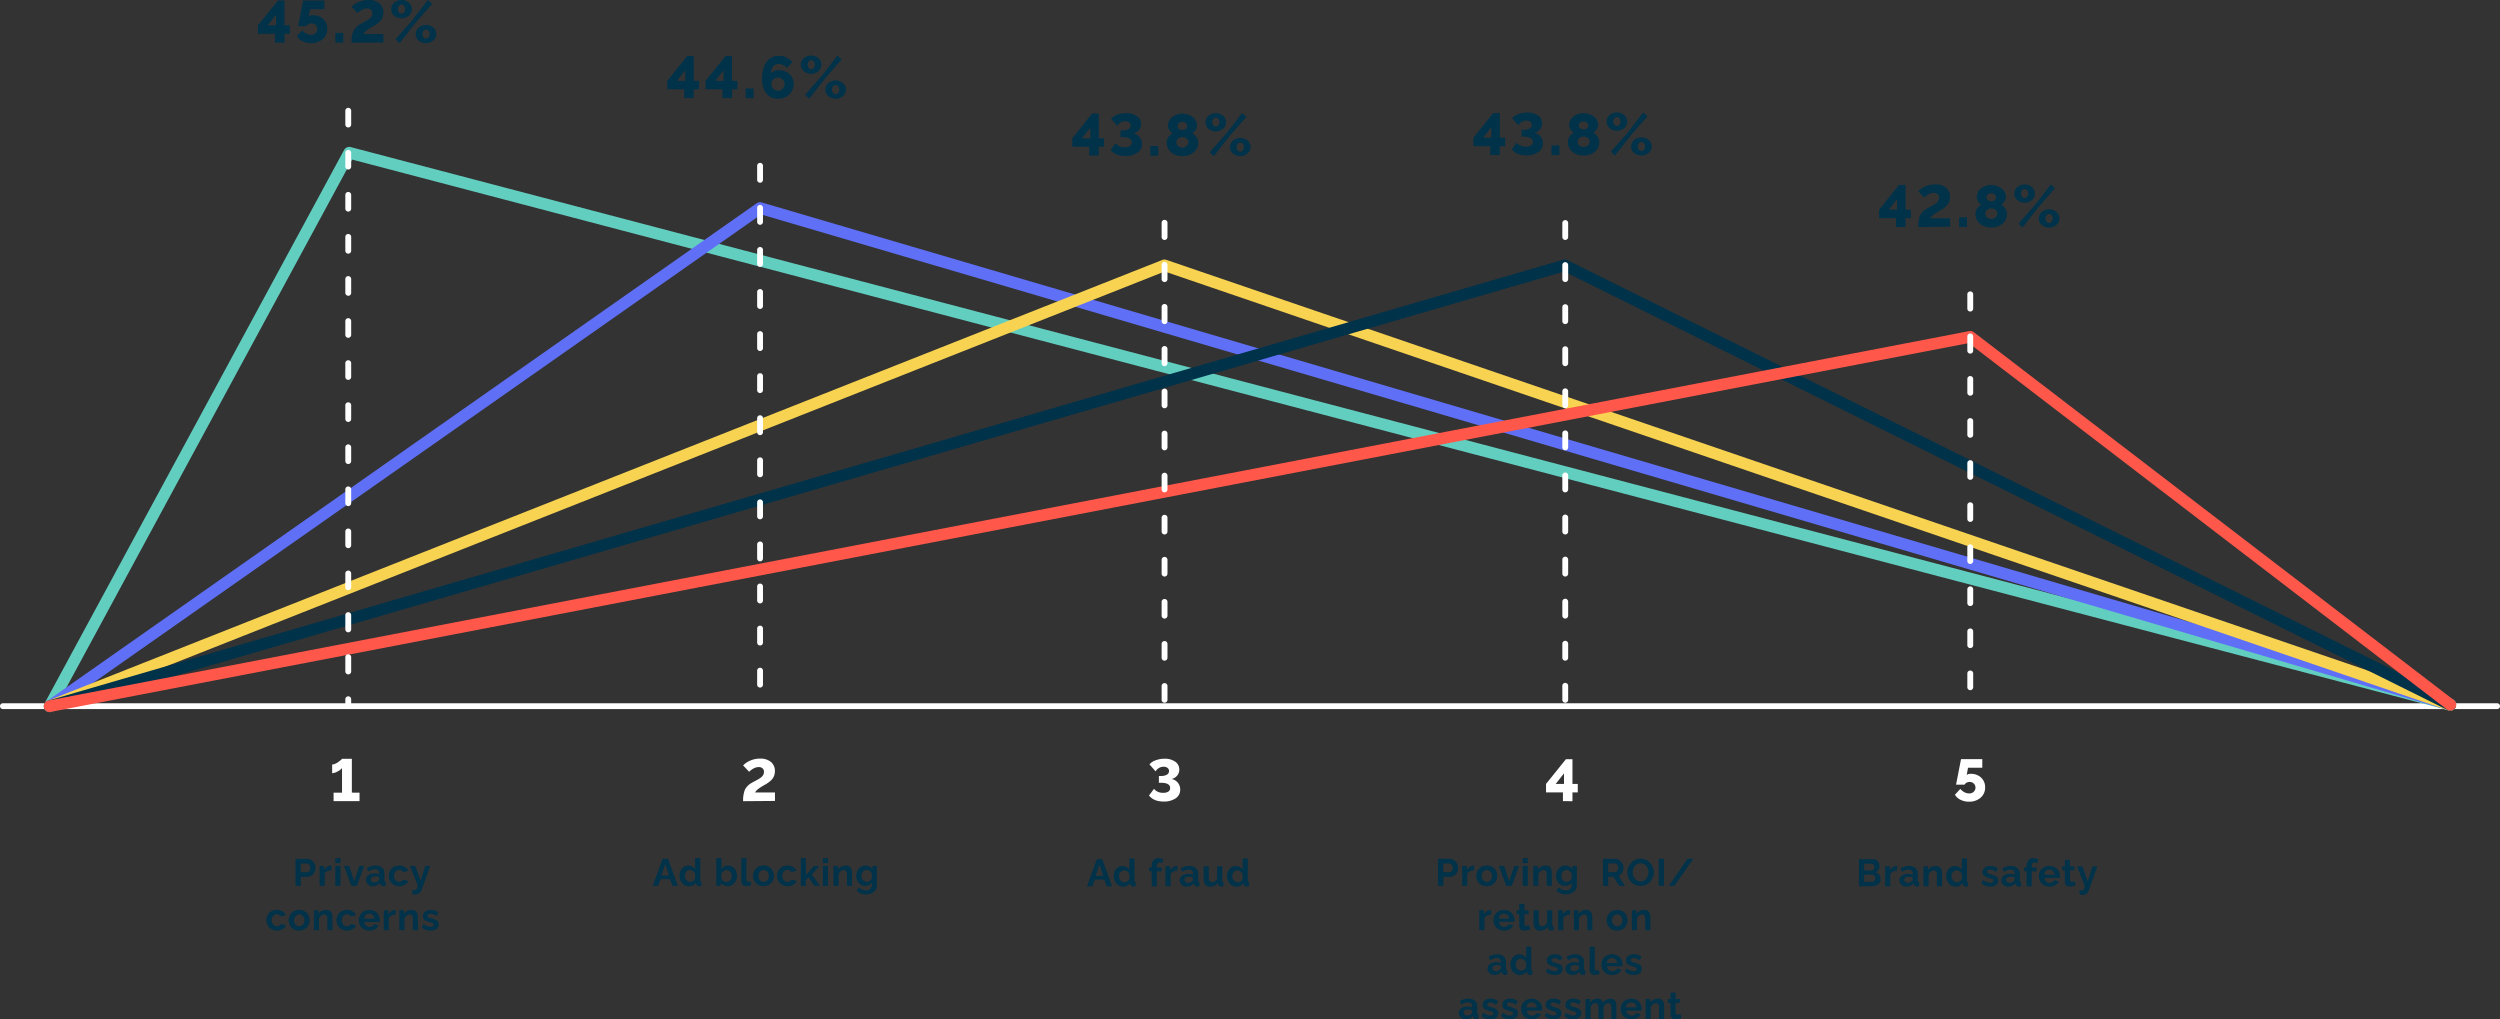 <svg xmlns="http://www.w3.org/2000/svg" viewBox="0 0 1183.15 482.41"><rect x="0" y="0" width="1183.15" height="482.41" fill="#333333" stroke="none"/><defs><style>.cls-1{fill:#00324a;}.cls-2{fill:#fff;}.cls-3{fill:#62cec0;}.cls-4{fill:#5f6ff6;}.cls-5{fill:#f7d351;}.cls-6{fill:#ff574a;}</style></defs><title>2</title><g id="Capa_2" data-name="Capa 2"><g id="Layer_1" data-name="Layer 1"><path class="cls-1" d="M139.86,419.23V406.45h5.41a3.85,3.85,0,0,1,1.63.37,4.22,4.22,0,0,1,1.3,1,4.85,4.85,0,0,1,.84,1.36,4.23,4.23,0,0,1,.3,1.55,4.44,4.44,0,0,1-.49,2.06,4.07,4.07,0,0,1-1.42,1.58,3.67,3.67,0,0,1-2.07.61h-3v4.28Zm2.48-6.46h2.88a1.4,1.4,0,0,0,1.15-.57,2.35,2.35,0,0,0,.45-1.5,2.2,2.2,0,0,0-.5-1.51,1.59,1.59,0,0,0-1.2-.56h-2.78Z"/><path class="cls-1" d="M156.9,411.88a4.81,4.81,0,0,0-2,.44,2.56,2.56,0,0,0-1.22,1.21v5.7h-2.41V409.8h2.21v2a4.46,4.46,0,0,1,1.28-1.52,2.87,2.87,0,0,1,1.64-.61,2.72,2.72,0,0,1,.49,0Z"/><path class="cls-1" d="M158.69,408.48v-2.39h2.41v2.39Zm0,10.75V409.8h2.41v9.43Z"/><path class="cls-1" d="M166.27,419.23l-3.48-9.43h2.5l2.38,7.24,2.4-7.24h2.28l-3.45,9.43Z"/><path class="cls-1" d="M173.17,416.45a2.63,2.63,0,0,1,1.12-2.22,4.72,4.72,0,0,1,2.93-.85,5.82,5.82,0,0,1,2.27.38v-.5a1.79,1.79,0,0,0-.53-1.39,2.25,2.25,0,0,0-1.58-.49,4.13,4.13,0,0,0-1.44.26,7.49,7.49,0,0,0-1.5.81l-.79-1.58a7.12,7.12,0,0,1,4-1.24,4.52,4.52,0,0,1,3.15,1,3.69,3.69,0,0,1,1.12,2.88v3a.85.85,0,0,0,.13.55.63.63,0,0,0,.45.19v2a5.65,5.65,0,0,1-1,.13,1.73,1.73,0,0,1-1.08-.31,1.29,1.29,0,0,1-.47-.81l-.05-.48a4.14,4.14,0,0,1-1.53,1.21,4.31,4.31,0,0,1-1.87.44,3.33,3.33,0,0,1-2.35-.85A2.72,2.72,0,0,1,173.17,416.45Zm5.87.48a1.24,1.24,0,0,0,.45-.83v-1a4.83,4.83,0,0,0-1.89-.38,2.65,2.65,0,0,0-1.55.41,1.23,1.23,0,0,0-.6,1.06,1.32,1.32,0,0,0,.46,1,1.74,1.74,0,0,0,1.22.42,2.92,2.92,0,0,0,1.05-.2A2.44,2.44,0,0,0,179,416.93Z"/><path class="cls-1" d="M189,419.41a5.36,5.36,0,0,1-2.06-.4,4.78,4.78,0,0,1-1.59-1.07,4.85,4.85,0,0,1-1-1.56,5,5,0,0,1-.36-1.87,5.07,5.07,0,0,1,.59-2.42,4.57,4.57,0,0,1,1.74-1.78,5.14,5.14,0,0,1,2.64-.68,5,5,0,0,1,2.61.66,4.2,4.2,0,0,1,1.66,1.76l-2.36.72a2.12,2.12,0,0,0-.81-.79,2.24,2.24,0,0,0-1.11-.29,2.31,2.31,0,0,0-1.77.79,3.27,3.27,0,0,0,0,4.07,2.25,2.25,0,0,0,1.75.81,2.39,2.39,0,0,0,1.19-.32,1.79,1.79,0,0,0,.77-.8l2.35.72a3.93,3.93,0,0,1-1.63,1.78A5.19,5.19,0,0,1,189,419.41Z"/><path class="cls-1" d="M195.22,421.07a4.44,4.44,0,0,0,1.08.18.92.92,0,0,0,.79-.42,5.87,5.87,0,0,0,.67-1.6L194,409.8h2.5l2.54,7,2.24-7h2.3l-4,11.3a3.27,3.27,0,0,1-3.22,2.25,3.7,3.7,0,0,1-1.21-.2Z"/><path class="cls-1" d="M131.1,440.41A5.41,5.41,0,0,1,129,440a4.74,4.74,0,0,1-1.58-1.07,5.06,5.06,0,0,1-1-1.56,5.22,5.22,0,0,1,.24-4.29,4.44,4.44,0,0,1,1.74-1.78,5.09,5.09,0,0,1,2.64-.68,5,5,0,0,1,2.6.66,4.14,4.14,0,0,1,1.66,1.76l-2.35.72a2.12,2.12,0,0,0-.81-.79,2.25,2.25,0,0,0-1.12-.29,2.29,2.29,0,0,0-1.76.79,3.25,3.25,0,0,0,0,4.07,2.27,2.27,0,0,0,1.75.81,2.33,2.33,0,0,0,1.19-.32,1.69,1.69,0,0,0,.77-.8l2.36.72a4,4,0,0,1-1.64,1.78A5.13,5.13,0,0,1,131.1,440.41Z"/><path class="cls-1" d="M136.62,435.53a5.09,5.09,0,0,1,.35-1.87,5,5,0,0,1,1-1.56,4.33,4.33,0,0,1,1.57-1.07,5.33,5.33,0,0,1,2.06-.4,5,5,0,0,1,2.62.69,4.45,4.45,0,0,1,1.72,1.78,5.14,5.14,0,0,1,.59,2.43,5.08,5.08,0,0,1-.35,1.86,4.5,4.5,0,0,1-1,1.55,4.29,4.29,0,0,1-1.56,1.07,5.12,5.12,0,0,1-2.06.4,5.5,5.5,0,0,1-1.7-.26,4.31,4.31,0,0,1-1.38-.72,4.94,4.94,0,0,1-1-1.07,4.57,4.57,0,0,1-.65-1.33A5.33,5.33,0,0,1,136.62,435.53Zm5,2.83a2.24,2.24,0,0,0,1.75-.81,3,3,0,0,0,.71-2,3,3,0,0,0-.71-2,2.32,2.32,0,0,0-3.51,0,3.28,3.28,0,0,0,0,4.06A2.29,2.29,0,0,0,141.58,438.36Z"/><path class="cls-1" d="M157.34,440.23h-2.41v-5.29c0-1.45-.5-2.18-1.5-2.18a2.39,2.39,0,0,0-1.46.56,2.92,2.92,0,0,0-1,1.4v5.51h-2.41V430.8h2.18v1.75a3.67,3.67,0,0,1,1.53-1.41,4.78,4.78,0,0,1,2.22-.51,3.17,3.17,0,0,1,1.2.22,2.25,2.25,0,0,1,.82.56,2.88,2.88,0,0,1,.5.84,4.72,4.72,0,0,1,.25,1,9.08,9.08,0,0,1,.07,1.09Z"/><path class="cls-1" d="M164.28,440.41a5.36,5.36,0,0,1-2.06-.4,4.78,4.78,0,0,1-1.59-1.07,4.85,4.85,0,0,1-1-1.56,5,5,0,0,1-.36-1.87,5.07,5.07,0,0,1,.59-2.42,4.57,4.57,0,0,1,1.74-1.78,5.14,5.14,0,0,1,2.64-.68,5,5,0,0,1,2.61.66,4.2,4.2,0,0,1,1.66,1.76l-2.36.72a2.12,2.12,0,0,0-.81-.79,2.24,2.24,0,0,0-1.11-.29,2.31,2.31,0,0,0-1.77.79,3.27,3.27,0,0,0,0,4.07,2.25,2.25,0,0,0,1.75.81,2.39,2.39,0,0,0,1.19-.32,1.79,1.79,0,0,0,.77-.8l2.35.72a3.93,3.93,0,0,1-1.63,1.78A5.19,5.19,0,0,1,164.28,440.41Z"/><path class="cls-1" d="M174.78,440.41a5.09,5.09,0,0,1-2.63-.67A4.55,4.55,0,0,1,170.4,438a4.92,4.92,0,0,1-.6-2.41,5.15,5.15,0,0,1,.6-2.46,4.52,4.52,0,0,1,1.75-1.8,5.15,5.15,0,0,1,2.65-.68,5.33,5.33,0,0,1,2.06.4,4.34,4.34,0,0,1,1.55,1.07,4.82,4.82,0,0,1,1,1.54,4.93,4.93,0,0,1,.34,1.84,5.82,5.82,0,0,1-.05.81h-7.3a2.48,2.48,0,0,0,.81,1.71,2.43,2.43,0,0,0,1.7.65,2.71,2.71,0,0,0,1.36-.36,1.8,1.8,0,0,0,.87-.92l2.06.58a4,4,0,0,1-1.69,1.78A5.24,5.24,0,0,1,174.78,440.41Zm-2.47-5.65h4.93a2.65,2.65,0,0,0-.8-1.72,2.46,2.46,0,0,0-3.35,0A2.59,2.59,0,0,0,172.31,434.76Z"/><path class="cls-1" d="M187.24,432.88a4.73,4.73,0,0,0-2,.44,2.63,2.63,0,0,0-1.23,1.21v5.7h-2.4V430.8h2.21v2a4.46,4.46,0,0,1,1.28-1.52,2.87,2.87,0,0,1,1.64-.61,2.59,2.59,0,0,1,.48,0Z"/><path class="cls-1" d="M197.8,440.23h-2.41v-5.29c0-1.45-.5-2.18-1.49-2.18a2.4,2.4,0,0,0-1.47.56,2.83,2.83,0,0,0-1,1.4v5.51H189V430.8h2.18v1.75a3.64,3.64,0,0,1,1.52-1.41,4.83,4.83,0,0,1,2.22-.51,3.13,3.13,0,0,1,1.2.22,2.17,2.17,0,0,1,.82.56,2.68,2.68,0,0,1,.5.84,4.19,4.19,0,0,1,.25,1,7.4,7.4,0,0,1,.07,1.09Z"/><path class="cls-1" d="M203.82,440.41a6.66,6.66,0,0,1-2.32-.41,5.19,5.19,0,0,1-1.87-1.16l.86-1.56a5.33,5.33,0,0,0,3.24,1.34,2.12,2.12,0,0,0,1.13-.26.85.85,0,0,0,.42-.76,1.23,1.23,0,0,0,0-.2.51.51,0,0,0-.09-.18l-.12-.14a.46.46,0,0,0-.18-.13l-.22-.11-.28-.1-.31-.1-.36-.1-.4-.12c-.46-.15-.84-.28-1.13-.4a5.75,5.75,0,0,1-.87-.41,2.57,2.57,0,0,1-.65-.5,2.43,2.43,0,0,1-.37-.63,2.31,2.31,0,0,1-.13-.82,2.7,2.7,0,0,1,1-2.22,4.38,4.38,0,0,1,2.78-.82,5,5,0,0,1,3.54,1.33l-1,1.53a4.47,4.47,0,0,0-2.68-1.08,2.2,2.2,0,0,0-1.05.23.79.79,0,0,0-.41.75.75.75,0,0,0,.37.69,5.79,5.79,0,0,0,1.34.49l1.24.39a9.4,9.4,0,0,1,1,.41,2.64,2.64,0,0,1,.73.52,2,2,0,0,1,.41.65,2.29,2.29,0,0,1,.16.9,2.62,2.62,0,0,1-1,2.18A4.38,4.38,0,0,1,203.82,440.41Z"/><path class="cls-1" d="M680.56,419.23V406.45H686a3.77,3.77,0,0,1,1.62.37,4.22,4.22,0,0,1,1.3,1,4.85,4.85,0,0,1,.84,1.36,4.24,4.24,0,0,1,.31,1.55,4.44,4.44,0,0,1-.5,2.06,4,4,0,0,1-1.42,1.58,3.62,3.62,0,0,1-2.07.61h-3v4.28Zm2.48-6.46h2.88a1.4,1.4,0,0,0,1.15-.57,2.35,2.35,0,0,0,.45-1.5,2.2,2.2,0,0,0-.5-1.51,1.59,1.59,0,0,0-1.2-.56H683Z"/><path class="cls-1" d="M697.6,411.88a4.73,4.73,0,0,0-2,.44,2.58,2.58,0,0,0-1.23,1.21v5.7H692V409.8h2.22v2a4.35,4.35,0,0,1,1.28-1.52,2.81,2.81,0,0,1,1.63-.61,2.66,2.66,0,0,1,.49,0Z"/><path class="cls-1" d="M698.67,414.53a5.09,5.09,0,0,1,.35-1.87,5,5,0,0,1,1-1.56,4.33,4.33,0,0,1,1.57-1.07,5.33,5.33,0,0,1,2.06-.4,5,5,0,0,1,2.62.69A4.48,4.48,0,0,1,708,412.1a5.33,5.33,0,0,1,.24,4.29,4.68,4.68,0,0,1-1,1.55,4.29,4.29,0,0,1-1.56,1.07,5.12,5.12,0,0,1-2.06.4,5.5,5.5,0,0,1-1.7-.26,4.31,4.31,0,0,1-1.38-.72,4.94,4.94,0,0,1-1-1.07,4.54,4.54,0,0,1-.64-1.33A5,5,0,0,1,698.67,414.53Zm5,2.83a2.22,2.22,0,0,0,1.75-.81,3,3,0,0,0,.71-2,3,3,0,0,0-.71-2,2.32,2.32,0,0,0-3.51,0,3,3,0,0,0-.71,2,3,3,0,0,0,.71,2A2.26,2.26,0,0,0,703.63,417.36Z"/><path class="cls-1" d="M712.84,419.23l-3.48-9.43h2.51l2.37,7.24,2.4-7.24h2.28l-3.45,9.43Z"/><path class="cls-1" d="M720.65,408.48v-2.39h2.41v2.39Zm0,10.75V409.8h2.41v9.43Z"/><path class="cls-1" d="M734.45,419.23H732v-5.29c0-1.45-.5-2.18-1.49-2.18a2.4,2.4,0,0,0-1.47.56,2.92,2.92,0,0,0-1,1.4v5.51h-2.4V409.8h2.18v1.75a3.64,3.64,0,0,1,1.52-1.41,4.83,4.83,0,0,1,2.22-.51,3.13,3.13,0,0,1,1.2.22,2.17,2.17,0,0,1,.82.56,2.68,2.68,0,0,1,.5.84,4.72,4.72,0,0,1,.25,1,7.4,7.4,0,0,1,.07,1.09Z"/><path class="cls-1" d="M736.44,414.51a5.42,5.42,0,0,1,.55-2.46,4.32,4.32,0,0,1,1.57-1.76,4.05,4.05,0,0,1,2.27-.66,3.76,3.76,0,0,1,1.9.49,4.23,4.23,0,0,1,1.4,1.33V409.8h2.11v9a4.24,4.24,0,0,1-.68,2.39,4.32,4.32,0,0,1-1.87,1.55,6.55,6.55,0,0,1-2.69.53,6.09,6.09,0,0,1-2.56-.5,5.34,5.34,0,0,1-1.85-1.47L737.9,420a3.83,3.83,0,0,0,1.36,1,4.16,4.16,0,0,0,1.74.38,3.4,3.4,0,0,0,1.08-.16,2.77,2.77,0,0,0,.9-.47,2.11,2.11,0,0,0,.62-.83,3.16,3.16,0,0,0,.22-1.19V417.6a3.2,3.2,0,0,1-1.31,1.24,3.8,3.8,0,0,1-1.82.45,3.86,3.86,0,0,1-2.21-.66,4.26,4.26,0,0,1-1.51-1.74A5.26,5.26,0,0,1,736.44,414.51Zm7.38,1.27v-2.25a2.91,2.91,0,0,0-1-1.33,2.4,2.4,0,0,0-1.45-.51,2.14,2.14,0,0,0-1.76.87,3.14,3.14,0,0,0-.69,2,2.8,2.8,0,0,0,.74,2,2.45,2.45,0,0,0,1.85.8,2.35,2.35,0,0,0,1.41-.46A2.51,2.51,0,0,0,743.82,415.78Z"/><path class="cls-1" d="M758.63,419.23V406.45h5.65a3.69,3.69,0,0,1,2.08.63,4.3,4.3,0,0,1,1.46,1.6,4.26,4.26,0,0,1-.11,4.27,3.51,3.51,0,0,1-1.68,1.47l2.92,4.81h-2.73L763.59,415H761.1v4.28Zm2.47-6.46h3.12a1.41,1.41,0,0,0,1.15-.6,2.33,2.33,0,0,0,.47-1.47,2.11,2.11,0,0,0-.53-1.47,1.56,1.56,0,0,0-1.2-.6h-3Z"/><path class="cls-1" d="M770.19,412.84a6.38,6.38,0,0,1,.47-2.44,6.86,6.86,0,0,1,1.3-2.07,6.18,6.18,0,0,1,2-1.43,6.15,6.15,0,0,1,4.57-.17,5.57,5.57,0,0,1,1.73,1,7.14,7.14,0,0,1,1.28,1.46,6.53,6.53,0,0,1,.84,1.77,6.62,6.62,0,0,1,.29,1.92,6.34,6.34,0,0,1-.48,2.43,6.91,6.91,0,0,1-1.29,2.06,6.08,6.08,0,0,1-4.48,1.95,6,6,0,0,1-2.08-.36,5.55,5.55,0,0,1-1.73-1,6.63,6.63,0,0,1-1.3-1.44,6.26,6.26,0,0,1-.84-1.77A6.68,6.68,0,0,1,770.19,412.84Zm6.24,4.28a3.39,3.39,0,0,0,1.59-.37,3.16,3.16,0,0,0,1.18-1,4.57,4.57,0,0,0,.71-1.37,4.81,4.81,0,0,0,.25-1.56,5,5,0,0,0-.44-2.08,3.86,3.86,0,0,0-1.31-1.57,3.34,3.34,0,0,0-2-.61,3.43,3.43,0,0,0-2.76,1.34,4.46,4.46,0,0,0-.71,1.37,4.79,4.79,0,0,0-.25,1.55,5,5,0,0,0,.43,2.09,3.9,3.9,0,0,0,1.29,1.58A3.38,3.38,0,0,0,776.43,417.12Z"/><path class="cls-1" d="M785,419.23V406.45h2.48v12.78Z"/><path class="cls-1" d="M801.35,406.45l-8.93,12.78h-2.66l8.91-12.78Z"/><path class="cls-1" d="M705.72,432.88a4.81,4.81,0,0,0-2,.44,2.56,2.56,0,0,0-1.22,1.21v5.7H700.1V430.8h2.21v2a4.57,4.57,0,0,1,1.28-1.52,2.87,2.87,0,0,1,1.64-.61,2.72,2.72,0,0,1,.49,0Z"/><path class="cls-1" d="M711.77,440.41a5.07,5.07,0,0,1-2.63-.67,4.55,4.55,0,0,1-1.75-1.76,4.92,4.92,0,0,1-.6-2.41,5.15,5.15,0,0,1,.6-2.46,4.52,4.52,0,0,1,1.75-1.8,5.11,5.11,0,0,1,2.64-.68,5.29,5.29,0,0,1,2.06.4,4.29,4.29,0,0,1,1.56,1.07,5,5,0,0,1,1,1.54,5.14,5.14,0,0,1,.34,1.84,4.47,4.47,0,0,1-.06.81h-7.29a2.48,2.48,0,0,0,.81,1.71,2.41,2.41,0,0,0,1.69.65,2.72,2.72,0,0,0,1.37-.36,1.84,1.84,0,0,0,.87-.92l2.06.58a4,4,0,0,1-1.69,1.78A5.3,5.3,0,0,1,711.77,440.41Zm-2.47-5.65h4.93a2.65,2.65,0,0,0-.8-1.72,2.46,2.46,0,0,0-3.35,0A2.5,2.5,0,0,0,709.3,434.76Z"/><path class="cls-1" d="M724.18,439.75a6.56,6.56,0,0,1-2.67.64,3.21,3.21,0,0,1-1-.13,2.46,2.46,0,0,1-.77-.4,1.67,1.67,0,0,1-.53-.73,2.67,2.67,0,0,1-.2-1.06v-5.41h-1.24V430.8h1.24v-3.06h2.42v3.06h2v1.86h-2v4.6c0,.62.32.92.9.92a3.51,3.51,0,0,0,1.31-.34Z"/><path class="cls-1" d="M725.8,436.71V430.8h2.4v5.38c0,1.45.53,2.18,1.57,2.18a2.43,2.43,0,0,0,1.38-.44,3.18,3.18,0,0,0,1.05-1.27V430.8h2.41v6.73a.92.92,0,0,0,.13.55.63.63,0,0,0,.45.19v2a5.85,5.85,0,0,1-1,.11,1.73,1.73,0,0,1-1.06-.3,1.09,1.09,0,0,1-.47-.82l-.06-.75a4.12,4.12,0,0,1-1.6,1.45,5,5,0,0,1-2.19.49,2.7,2.7,0,0,1-2.22-.94A4.36,4.36,0,0,1,725.8,436.71Z"/><path class="cls-1" d="M743.07,432.88a4.73,4.73,0,0,0-2,.44,2.63,2.63,0,0,0-1.23,1.21v5.7h-2.41V430.8h2.22v2a4.35,4.35,0,0,1,1.28-1.52,2.81,2.81,0,0,1,1.63-.61,2.66,2.66,0,0,1,.49,0Z"/><path class="cls-1" d="M753.63,440.23h-2.41v-5.29c0-1.45-.5-2.18-1.5-2.18a2.39,2.39,0,0,0-1.46.56,2.86,2.86,0,0,0-1,1.4v5.51h-2.41V430.8H747v1.75a3.61,3.61,0,0,1,1.53-1.41,4.78,4.78,0,0,1,2.22-.51,3.21,3.21,0,0,1,1.2.22,2.25,2.25,0,0,1,.82.56,2.88,2.88,0,0,1,.5.84,4.72,4.72,0,0,1,.25,1,9.08,9.08,0,0,1,.07,1.09Z"/><path class="cls-1" d="M760.34,435.53a4.9,4.9,0,0,1,.36-1.87,5,5,0,0,1,1-1.56,4.42,4.42,0,0,1,1.57-1.07,5.36,5.36,0,0,1,2.06-.4,4.93,4.93,0,0,1,2.62.69,4.48,4.48,0,0,1,1.73,1.78,5.13,5.13,0,0,1,.58,2.43,5.07,5.07,0,0,1-.34,1.86,4.82,4.82,0,0,1-1,1.55,4.47,4.47,0,0,1-1.56,1.07,5.2,5.2,0,0,1-2.07.4,5.55,5.55,0,0,1-1.7-.26,4.36,4.36,0,0,1-1.37-.72,4.51,4.51,0,0,1-1-1.07,4.33,4.33,0,0,1-.65-1.33A5.34,5.34,0,0,1,760.34,435.53Zm5,2.83a2.22,2.22,0,0,0,1.75-.81,3,3,0,0,0,.71-2,2.9,2.9,0,0,0-.71-2,2.32,2.32,0,0,0-3.51,0,3,3,0,0,0-.71,2,3,3,0,0,0,.71,2A2.26,2.26,0,0,0,765.3,438.36Z"/><path class="cls-1" d="M781.06,440.23h-2.41v-5.29c0-1.45-.49-2.18-1.49-2.18a2.4,2.4,0,0,0-1.47.56,2.83,2.83,0,0,0-1,1.4v5.51H772.3V430.8h2.18v1.75a3.64,3.64,0,0,1,1.52-1.41,4.83,4.83,0,0,1,2.22-.51,3.13,3.13,0,0,1,1.2.22,2.09,2.09,0,0,1,.82.56,2.68,2.68,0,0,1,.5.84,4.76,4.76,0,0,1,.26,1,9.18,9.18,0,0,1,.06,1.09Z"/><path class="cls-1" d="M704,458.45a2.64,2.64,0,0,1,1.13-2.22,4.72,4.72,0,0,1,2.93-.85,5.77,5.77,0,0,1,2.26.38v-.5a1.75,1.75,0,0,0-.53-1.39,2.23,2.23,0,0,0-1.58-.49,4.13,4.13,0,0,0-1.44.26,8.07,8.07,0,0,0-1.5.81l-.78-1.58a7.1,7.1,0,0,1,4-1.24,4.5,4.5,0,0,1,3.14,1,3.66,3.66,0,0,1,1.12,2.88v3a.92.92,0,0,0,.13.55.63.63,0,0,0,.45.19v2a5.45,5.45,0,0,1-1,.13,1.68,1.68,0,0,1-1.07-.31,1.25,1.25,0,0,1-.47-.81l-.06-.48a4.11,4.11,0,0,1-1.52,1.21,4.35,4.35,0,0,1-1.88.44,3.32,3.32,0,0,1-2.34-.85A2.73,2.73,0,0,1,704,458.45Zm5.88.48a1.26,1.26,0,0,0,.44-.83v-1a4.76,4.76,0,0,0-1.89-.38,2.62,2.62,0,0,0-1.54.41,1.23,1.23,0,0,0-.6,1.06,1.29,1.29,0,0,0,.46,1,1.72,1.72,0,0,0,1.22.42,2.92,2.92,0,0,0,1-.2A2.54,2.54,0,0,0,709.87,458.93Z"/><path class="cls-1" d="M714.84,456.51a5.61,5.61,0,0,1,.54-2.46,4.33,4.33,0,0,1,1.51-1.76,3.76,3.76,0,0,1,2.17-.66,3.59,3.59,0,0,1,1.85.5,3.74,3.74,0,0,1,1.33,1.32v-5.36h2.42v10.44a.93.93,0,0,0,.12.55.58.58,0,0,0,.43.19v2a5.77,5.77,0,0,1-1,.13,1.69,1.69,0,0,1-1.07-.33,1.11,1.11,0,0,1-.48-.84l0-.59a3.51,3.51,0,0,1-1.39,1.34,4,4,0,0,1-1.89.47,4.28,4.28,0,0,1-2.31-.65,4.56,4.56,0,0,1-1.6-1.77A5.39,5.39,0,0,1,714.84,456.51Zm7.4,1.27v-2.25a2.91,2.91,0,0,0-1-1.31,2.34,2.34,0,0,0-1.42-.53,2.21,2.21,0,0,0-1.77.86,3.07,3.07,0,0,0-.7,2,2.81,2.81,0,0,0,.74,2,2.47,2.47,0,0,0,3.24.35A2.25,2.25,0,0,0,722.24,457.78Z"/><path class="cls-1" d="M735.71,461.41a6.66,6.66,0,0,1-2.32-.41,5.1,5.1,0,0,1-1.87-1.16l.86-1.56a5.31,5.31,0,0,0,3.24,1.34,2.15,2.15,0,0,0,1.13-.26.85.85,0,0,0,.42-.76,1.23,1.23,0,0,0,0-.2.76.76,0,0,0-.09-.18l-.12-.14a.56.56,0,0,0-.18-.13l-.22-.11-.28-.1-.31-.1-.36-.1-.4-.12c-.46-.15-.84-.28-1.14-.4a6.13,6.13,0,0,1-.86-.41,2.57,2.57,0,0,1-.65-.5,2.18,2.18,0,0,1-.37-.63,2.31,2.31,0,0,1-.13-.82,2.7,2.7,0,0,1,1-2.22,4.38,4.38,0,0,1,2.78-.82A5,5,0,0,1,739.4,453l-1,1.53a4.47,4.47,0,0,0-2.68-1.08,2.18,2.18,0,0,0-1,.23.78.78,0,0,0-.41.75.75.75,0,0,0,.37.69,5.79,5.79,0,0,0,1.34.49l1.24.39c.3.11.62.25,1,.41a2.64,2.64,0,0,1,.73.52,2,2,0,0,1,.41.65,2.29,2.29,0,0,1,.16.9,2.62,2.62,0,0,1-1,2.18A4.42,4.42,0,0,1,735.71,461.41Z"/><path class="cls-1" d="M740.92,458.45a2.64,2.64,0,0,1,1.13-2.22,4.7,4.7,0,0,1,2.93-.85,5.77,5.77,0,0,1,2.26.38v-.5a1.75,1.75,0,0,0-.53-1.39,2.23,2.23,0,0,0-1.58-.49,4.13,4.13,0,0,0-1.44.26,7.77,7.77,0,0,0-1.5.81l-.78-1.58a7.1,7.1,0,0,1,4-1.24,4.5,4.5,0,0,1,3.14,1,3.66,3.66,0,0,1,1.12,2.88v3a.92.92,0,0,0,.13.55.63.63,0,0,0,.45.19v2a5.55,5.55,0,0,1-1,.13,1.68,1.68,0,0,1-1.07-.31,1.25,1.25,0,0,1-.47-.81l-.06-.48a4.11,4.11,0,0,1-1.52,1.21,4.35,4.35,0,0,1-1.88.44,3.32,3.32,0,0,1-2.34-.85A2.69,2.69,0,0,1,740.92,458.45Zm5.88.48a1.26,1.26,0,0,0,.44-.83v-1a4.76,4.76,0,0,0-1.89-.38,2.62,2.62,0,0,0-1.54.41,1.23,1.23,0,0,0-.6,1.06,1.29,1.29,0,0,0,.46,1,1.72,1.72,0,0,0,1.22.42,2.92,2.92,0,0,0,1.05-.2A2.54,2.54,0,0,0,746.8,458.93Z"/><path class="cls-1" d="M752.33,448.09h2.41v10.12a1.41,1.41,0,0,0,.2.86.76.76,0,0,0,.61.24,2.71,2.71,0,0,0,1.14-.26l.32,1.84a5.1,5.1,0,0,1-1.12.35,5.67,5.67,0,0,1-1.18.13,2.41,2.41,0,0,1-1.75-.6,2.29,2.29,0,0,1-.63-1.72Z"/><path class="cls-1" d="M762.88,461.41a5.06,5.06,0,0,1-2.62-.67,4.48,4.48,0,0,1-1.75-1.76,4.92,4.92,0,0,1-.6-2.41,5.15,5.15,0,0,1,.6-2.46,4.45,4.45,0,0,1,1.75-1.8,5.09,5.09,0,0,1,2.64-.68,5.29,5.29,0,0,1,2.06.4,4.38,4.38,0,0,1,1.56,1.07,5,5,0,0,1,1,1.54,5.13,5.13,0,0,1,.33,1.84,4.59,4.59,0,0,1,0,.81h-7.29a2.47,2.47,0,0,0,2.5,2.36,2.75,2.75,0,0,0,1.37-.36,1.82,1.82,0,0,0,.86-.92l2.07.58a4.07,4.07,0,0,1-1.69,1.78A5.31,5.31,0,0,1,762.88,461.41Zm-2.47-5.65h4.93a2.64,2.64,0,0,0-.79-1.72,2.46,2.46,0,0,0-3.35,0A2.55,2.55,0,0,0,760.41,455.76Z"/><path class="cls-1" d="M773.2,461.41a6.66,6.66,0,0,1-2.32-.41,5.19,5.19,0,0,1-1.87-1.16l.86-1.56a5.33,5.33,0,0,0,3.24,1.34,2.12,2.12,0,0,0,1.13-.26.85.85,0,0,0,.42-.76,1.23,1.23,0,0,0,0-.2.38.38,0,0,0-.09-.18l-.12-.14a.46.46,0,0,0-.18-.13l-.22-.11-.28-.1-.31-.1-.36-.1-.4-.12c-.46-.15-.84-.28-1.13-.4a5.75,5.75,0,0,1-.87-.41,2.57,2.57,0,0,1-.65-.5,2.16,2.16,0,0,1-.36-.63,2.11,2.11,0,0,1-.14-.82,2.7,2.7,0,0,1,1-2.22,4.38,4.38,0,0,1,2.78-.82,5,5,0,0,1,3.54,1.33l-1,1.53a4.47,4.47,0,0,0-2.68-1.08,2.2,2.2,0,0,0-1,.23.79.79,0,0,0-.41.75.75.75,0,0,0,.37.69,5.79,5.79,0,0,0,1.34.49l1.24.39a9.4,9.4,0,0,1,.95.41,2.88,2.88,0,0,1,.74.52,2.1,2.1,0,0,1,.4.65,2.29,2.29,0,0,1,.16.9,2.62,2.62,0,0,1-1,2.18A4.38,4.38,0,0,1,773.2,461.41Z"/><path class="cls-1" d="M690.39,479.45a2.64,2.64,0,0,1,1.13-2.22,4.69,4.69,0,0,1,2.92-.85,5.79,5.79,0,0,1,2.27.38v-.5a1.79,1.79,0,0,0-.53-1.39,2.23,2.23,0,0,0-1.58-.49,4.13,4.13,0,0,0-1.44.26,7.49,7.49,0,0,0-1.5.81l-.78-1.58a7.1,7.1,0,0,1,4-1.24,4.5,4.5,0,0,1,3.14,1,3.66,3.66,0,0,1,1.12,2.88v3a.85.85,0,0,0,.13.55.63.63,0,0,0,.45.19v2a5.55,5.55,0,0,1-1,.13,1.68,1.68,0,0,1-1.07-.31,1.21,1.21,0,0,1-.47-.81l-.06-.48a4.11,4.11,0,0,1-1.52,1.21,4.35,4.35,0,0,1-1.88.44,3.36,3.36,0,0,1-2.35-.85A2.72,2.72,0,0,1,690.39,479.45Zm5.87.48a1.24,1.24,0,0,0,.45-.83v-1a4.76,4.76,0,0,0-1.89-.38,2.6,2.6,0,0,0-1.54.41,1.23,1.23,0,0,0-.6,1.06,1.29,1.29,0,0,0,.46,1,1.72,1.72,0,0,0,1.22.42,3,3,0,0,0,1-.2A2.4,2.4,0,0,0,696.26,479.93Z"/><path class="cls-1" d="M705.29,482.41A6.66,6.66,0,0,1,703,482a5.1,5.1,0,0,1-1.87-1.16l.86-1.56a5.33,5.33,0,0,0,3.24,1.34,2.12,2.12,0,0,0,1.13-.26.85.85,0,0,0,.42-.76,1.23,1.23,0,0,0,0-.2.51.51,0,0,0-.09-.18l-.12-.14a.46.46,0,0,0-.18-.13l-.22-.11-.28-.1-.31-.1-.36-.1-.4-.12c-.46-.15-.84-.28-1.13-.4a5.75,5.75,0,0,1-.87-.41,2.57,2.57,0,0,1-.65-.5,2.43,2.43,0,0,1-.37-.63,2.31,2.31,0,0,1-.13-.82,2.7,2.7,0,0,1,1-2.22,4.38,4.38,0,0,1,2.78-.82A5,5,0,0,1,709,474l-1,1.53a4.47,4.47,0,0,0-2.68-1.08,2.18,2.18,0,0,0-1.05.23.79.79,0,0,0-.41.75.75.75,0,0,0,.37.69,5.79,5.79,0,0,0,1.34.49l1.24.39a9.4,9.4,0,0,1,.95.41,2.64,2.64,0,0,1,.73.52,2,2,0,0,1,.41.65,2.29,2.29,0,0,1,.16.9,2.62,2.62,0,0,1-1,2.18A4.4,4.4,0,0,1,705.29,482.41Z"/><path class="cls-1" d="M714.63,482.41a6.62,6.62,0,0,1-2.32-.41,5,5,0,0,1-1.87-1.16l.86-1.56a5.28,5.28,0,0,0,3.24,1.34,2.17,2.17,0,0,0,1.13-.26.85.85,0,0,0,.42-.76.64.64,0,0,0,0-.2.48.48,0,0,0-.08-.18l-.12-.14a.62.62,0,0,0-.19-.13l-.22-.11-.28-.1-.3-.1-.37-.1-.39-.12c-.46-.15-.84-.28-1.14-.4a6.82,6.82,0,0,1-.87-.41,2.76,2.76,0,0,1-.65-.5,2.16,2.16,0,0,1-.36-.63,2.31,2.31,0,0,1-.14-.82,2.68,2.68,0,0,1,1-2.22,4.36,4.36,0,0,1,2.78-.82,5,5,0,0,1,3.54,1.33l-1,1.53a4.45,4.45,0,0,0-2.68-1.08,2.13,2.13,0,0,0-1,.23.78.78,0,0,0-.42.75.77.77,0,0,0,.37.69,6.11,6.11,0,0,0,1.35.49l1.24.39a9.27,9.27,0,0,1,.94.41,2.71,2.71,0,0,1,.74.52,2.12,2.12,0,0,1,.41.65,2.49,2.49,0,0,1,.16.9,2.6,2.6,0,0,1-1,2.18A4.37,4.37,0,0,1,714.63,482.41Z"/><path class="cls-1" d="M724.87,482.41a5.09,5.09,0,0,1-2.63-.67,4.55,4.55,0,0,1-1.75-1.76,4.92,4.92,0,0,1-.6-2.41,5.15,5.15,0,0,1,.6-2.46,4.52,4.52,0,0,1,1.75-1.8,5.15,5.15,0,0,1,2.65-.68,5.33,5.33,0,0,1,2.06.4,4.34,4.34,0,0,1,1.55,1.07,4.82,4.82,0,0,1,1,1.54,4.93,4.93,0,0,1,.34,1.84,5.82,5.82,0,0,1,0,.81h-7.3a2.48,2.48,0,0,0,.81,1.71,2.43,2.43,0,0,0,1.7.65,2.71,2.71,0,0,0,1.36-.36,1.8,1.8,0,0,0,.87-.92l2.06.58a4,4,0,0,1-1.69,1.78A5.24,5.24,0,0,1,724.87,482.41Zm-2.47-5.65h4.93a2.65,2.65,0,0,0-.8-1.72,2.46,2.46,0,0,0-3.35,0A2.59,2.59,0,0,0,722.4,476.76Z"/><path class="cls-1" d="M735.19,482.41a6.62,6.62,0,0,1-2.32-.41,5.1,5.1,0,0,1-1.87-1.16l.86-1.56a5.28,5.28,0,0,0,3.24,1.34,2.15,2.15,0,0,0,1.13-.26.85.85,0,0,0,.42-.76,1.23,1.23,0,0,0,0-.2.76.76,0,0,0-.09-.18l-.12-.14a.62.62,0,0,0-.19-.13l-.21-.11-.29-.1-.3-.1-.36-.1-.4-.12c-.46-.15-.84-.28-1.14-.4a6.13,6.13,0,0,1-.86-.41,2.57,2.57,0,0,1-.65-.5,2,2,0,0,1-.37-.63,2.31,2.31,0,0,1-.13-.82,2.67,2.67,0,0,1,1-2.22,4.36,4.36,0,0,1,2.78-.82,5,5,0,0,1,3.54,1.33l-1,1.53a4.45,4.45,0,0,0-2.68-1.08,2.13,2.13,0,0,0-1,.23.78.78,0,0,0-.41.75.76.76,0,0,0,.36.69,6.11,6.11,0,0,0,1.35.49l1.24.39a9.27,9.27,0,0,1,.94.41,2.71,2.71,0,0,1,.74.52,2.12,2.12,0,0,1,.41.65,2.29,2.29,0,0,1,.16.9,2.6,2.6,0,0,1-1,2.18A4.37,4.37,0,0,1,735.19,482.41Z"/><path class="cls-1" d="M744.52,482.41a6.71,6.71,0,0,1-2.32-.41,5.19,5.19,0,0,1-1.87-1.16l.86-1.56a5.33,5.33,0,0,0,3.25,1.34,2.17,2.17,0,0,0,1.13-.26.86.86,0,0,0,.41-.76.65.65,0,0,0,0-.2.38.38,0,0,0-.09-.18l-.11-.14a.62.62,0,0,0-.19-.13l-.22-.11-.28-.1-.3-.1-.37-.1-.39-.12c-.47-.15-.85-.28-1.14-.4a5.75,5.75,0,0,1-.87-.41,2.57,2.57,0,0,1-.65-.5,2.16,2.16,0,0,1-.36-.63,2.31,2.31,0,0,1-.14-.82,2.68,2.68,0,0,1,1-2.22,4.33,4.33,0,0,1,2.77-.82,5,5,0,0,1,3.55,1.33l-1,1.53a4.47,4.47,0,0,0-2.68-1.08,2.2,2.2,0,0,0-1,.23.79.79,0,0,0-.41.75.75.75,0,0,0,.37.69,6,6,0,0,0,1.34.49l1.24.39a9.4,9.4,0,0,1,1,.41,2.88,2.88,0,0,1,.74.52,2.33,2.33,0,0,1,.41.65,2.5,2.5,0,0,1,.15.9,2.62,2.62,0,0,1-1,2.18A4.38,4.38,0,0,1,744.52,482.41Z"/><path class="cls-1" d="M765,482.23h-2.41v-5.29a2.82,2.82,0,0,0-.38-1.64,1.23,1.23,0,0,0-1.08-.54,2,2,0,0,0-1.35.56,3,3,0,0,0-.9,1.42v5.49h-2.41v-5.29c0-1.45-.49-2.18-1.46-2.18a2,2,0,0,0-1.35.55,2.83,2.83,0,0,0-.9,1.41v5.51h-2.41V472.8h2.18v1.75a3.62,3.62,0,0,1,1.44-1.41,4.11,4.11,0,0,1,2.06-.51,2.75,2.75,0,0,1,1.8.56,2.53,2.53,0,0,1,.87,1.45,4.1,4.1,0,0,1,1.46-1.49,4,4,0,0,1,2-.52q2.84,0,2.83,3.71Z"/><path class="cls-1" d="M772,482.41a5.09,5.09,0,0,1-2.63-.67,4.55,4.55,0,0,1-1.75-1.76,4.92,4.92,0,0,1-.6-2.41,5.15,5.15,0,0,1,.6-2.46,4.52,4.52,0,0,1,1.75-1.8,5.14,5.14,0,0,1,2.64-.68,5.38,5.38,0,0,1,2.07.4,4.34,4.34,0,0,1,1.55,1.07,4.82,4.82,0,0,1,1,1.54,4.93,4.93,0,0,1,.34,1.84,5.82,5.82,0,0,1,0,.81h-7.3a2.48,2.48,0,0,0,.81,1.71,2.41,2.41,0,0,0,1.7.65,2.71,2.71,0,0,0,1.36-.36,1.8,1.8,0,0,0,.87-.92l2.06.58a4,4,0,0,1-1.69,1.78A5.24,5.24,0,0,1,772,482.41Zm-2.47-5.65h4.93a2.65,2.65,0,0,0-.8-1.72,2.46,2.46,0,0,0-3.35,0A2.59,2.59,0,0,0,769.5,476.76Z"/><path class="cls-1" d="M787.58,482.23h-2.41v-5.29c0-1.45-.5-2.18-1.49-2.18a2.4,2.4,0,0,0-1.47.56,2.92,2.92,0,0,0-1,1.4v5.51h-2.4V472.8H781v1.75a3.58,3.58,0,0,1,1.52-1.41,4.83,4.83,0,0,1,2.22-.51,3.13,3.13,0,0,1,1.2.22,2.17,2.17,0,0,1,.82.56,2.68,2.68,0,0,1,.5.84,4.72,4.72,0,0,1,.25,1,7.4,7.4,0,0,1,.07,1.09Z"/><path class="cls-1" d="M795.73,481.75a6.56,6.56,0,0,1-2.67.64,3.1,3.1,0,0,1-.94-.13,2.4,2.4,0,0,1-.78-.4,1.75,1.75,0,0,1-.53-.73,2.67,2.67,0,0,1-.2-1.06v-5.41h-1.24V472.8h1.24v-3.06H793v3.06h2v1.86h-2v4.6c0,.62.32.92.9.92a3.46,3.46,0,0,0,1.31-.34Z"/><path class="cls-1" d="M130.09,20.14V16h-8V12L131.54.26h3.1V12h2.52v4h-2.52v4.17ZM126.67,12h3.93V7Z"/><path class="cls-1" d="M147.21,20.41a8.93,8.93,0,0,1-4-.87,6.21,6.21,0,0,1-2.71-2.42l2.56-2.78A5.86,5.86,0,0,0,145,15.92a4.76,4.76,0,0,0,2.24.58,3,3,0,0,0,2.13-.76,2.59,2.59,0,0,0,.81-2,2.59,2.59,0,0,0-2.69-2.69,3.07,3.07,0,0,0-1.44.35,2.5,2.5,0,0,0-1,.95h-3.95L143.42.26h10.06V4.35h-6.76l-.6,3.39a2.94,2.94,0,0,1,2-.51A6.69,6.69,0,0,1,153,9a6.09,6.09,0,0,1,1.89,4.61,6.22,6.22,0,0,1-2.15,4.89A8.08,8.08,0,0,1,147.21,20.41Z"/><path class="cls-1" d="M158.72,20.17V15.6h3.73v4.57Z"/><path class="cls-1" d="M166.37,20.17a13.51,13.51,0,0,1,.84-5.39,7.58,7.58,0,0,1,3.21-3.27q.51-.31,1.53-.84c.67-.35,1.21-.65,1.62-.89a12,12,0,0,0,1.32-.9,3.64,3.64,0,0,0,1-1.18,2.88,2.88,0,0,0,.35-1.4,2.11,2.11,0,0,0-.68-1.68A2.65,2.65,0,0,0,173.8,4a5.14,5.14,0,0,0-2.45.65,9.44,9.44,0,0,0-2.1,1.57l-2.85-3a9.75,9.75,0,0,1,3.26-2.23,11.18,11.18,0,0,1,4.77-1,7.62,7.62,0,0,1,5.17,1.61A5.49,5.49,0,0,1,181.44,6a6.38,6.38,0,0,1-.23,1.72,5.67,5.67,0,0,1-.63,1.43,6.11,6.11,0,0,1-1,1.21,10.26,10.26,0,0,1-1.22,1c-.41.3-.89.61-1.44.94a26.6,26.6,0,0,0-3.37,2.1A6.69,6.69,0,0,0,172,16.13h9.43v4Z"/><path class="cls-1" d="M185.15,4.32a4,4,0,0,1,1.42-3.06,5.35,5.35,0,0,1,6.9,0,4,4,0,0,1,1.42,3.06,4,4,0,0,1-1.42,3.07,5.35,5.35,0,0,1-6.9,0A4,4,0,0,1,185.15,4.32Zm2,14.27,8-9.06,7.3-9.5,2.05,1.8-7.78,8.85-7.58,9.73Zm4.12-12.75a2.4,2.4,0,0,0,.5-1.52,2.35,2.35,0,0,0-.5-1.51A1.53,1.53,0,0,0,190,2.19a1.49,1.49,0,0,0-1.21.63,2.35,2.35,0,0,0-.51,1.5,2.35,2.35,0,0,0,.51,1.52,1.47,1.47,0,0,0,1.21.64A1.5,1.5,0,0,0,191.23,5.84Zm5.48,10.29a4,4,0,0,1,1.42-3.07,5.37,5.37,0,0,1,6.91,0,4,4,0,0,1,1.42,3.07A3.91,3.91,0,0,1,205,19.18a5.37,5.37,0,0,1-6.91,0A3.91,3.91,0,0,1,196.71,16.13Zm6.61,0a2.29,2.29,0,0,0-.52-1.51,1.53,1.53,0,0,0-1.22-.65,1.48,1.48,0,0,0-1.21.64,2.4,2.4,0,0,0-.5,1.52,2.33,2.33,0,0,0,.5,1.51,1.5,1.5,0,0,0,1.21.63,1.54,1.54,0,0,0,1.22-.64A2.26,2.26,0,0,0,203.32,16.13Z"/><path class="cls-2" d="M170.15,375.13v4H157.87v-4h4V363.51a6.3,6.3,0,0,1-2.06,1.56,5.59,5.59,0,0,1-2.62.85V361.8a3.68,3.68,0,0,0,1.26-.26,6.79,6.79,0,0,0,1.26-.65,12.82,12.82,0,0,0,1.07-.78,8,8,0,0,0,.78-.67,1.83,1.83,0,0,0,.31-.32h4.65v16Z"/><path class="cls-2" d="M351.69,379.17a13.71,13.71,0,0,1,.83-5.39,7.67,7.67,0,0,1,3.22-3.27c.34-.21.85-.49,1.52-.84s1.22-.65,1.63-.89a13,13,0,0,0,1.32-.9,3.76,3.76,0,0,0,1-1.18,2.87,2.87,0,0,0,.34-1.4,2.1,2.1,0,0,0-.67-1.68,2.65,2.65,0,0,0-1.79-.59,5.11,5.11,0,0,0-2.45.65,9,9,0,0,0-2.1,1.57l-2.85-3a9.7,9.7,0,0,1,3.25-2.23,11.19,11.19,0,0,1,4.78-1,7.64,7.64,0,0,1,5.17,1.61,5.49,5.49,0,0,1,1.84,4.35,6,6,0,0,1-.24,1.72,5.66,5.66,0,0,1-.62,1.43,6.11,6.11,0,0,1-1,1.21,10.26,10.26,0,0,1-1.22,1c-.42.3-.9.61-1.44.94a26.6,26.6,0,0,0-3.37,2.1,6.74,6.74,0,0,0-1.52,1.67h9.44v4Z"/><path class="cls-2" d="M550.65,379.33q-4.64,0-6.87-2.86l2.37-3.16a4.68,4.68,0,0,0,1.75,1.39,5.9,5.9,0,0,0,2.54.51,4.39,4.39,0,0,0,2.48-.58,1.91,1.91,0,0,0,.86-1.71q0-2.46-4.41-2.46h-.92v-3.22h1a5.36,5.36,0,0,0,2.8-.62,1.93,1.93,0,0,0,1-1.73,1.76,1.76,0,0,0-.71-1.47,2.86,2.86,0,0,0-1.82-.55,4.28,4.28,0,0,0-2.22.58,4.57,4.57,0,0,0-1.6,1.61L544,361.75a6.49,6.49,0,0,1,2.94-1.94,11.93,11.93,0,0,1,4.24-.74,8.35,8.35,0,0,1,5,1.41,4.36,4.36,0,0,1,1.93,3.67,4.42,4.42,0,0,1-1,2.91,4.75,4.75,0,0,1-2.72,1.61,4.71,4.71,0,0,1,3,1.71,5.13,5.13,0,0,1,1.16,3.33,4.78,4.78,0,0,1-2.17,4.11A9.73,9.73,0,0,1,550.65,379.33Z"/><path class="cls-2" d="M739.67,379.14V375h-8v-4l9.41-11.7h3.1V371h2.52v4h-2.52v4.17ZM736.25,371h3.93v-5Z"/><path class="cls-2" d="M931.9,379.41a8.93,8.93,0,0,1-4-.87,6.21,6.21,0,0,1-2.71-2.42l2.56-2.78a5.86,5.86,0,0,0,1.92,1.58,4.76,4.76,0,0,0,2.24.58,3,3,0,0,0,2.13-.76,2.69,2.69,0,0,0-1.87-4.68,3.11,3.11,0,0,0-1.45.35,2.5,2.5,0,0,0-1,.95h-4l2.36-12.1h10.06v4.09h-6.76l-.6,3.39a2.94,2.94,0,0,1,2-.51,6.69,6.69,0,0,1,4.81,1.8,6.09,6.09,0,0,1,1.89,4.61,6.22,6.22,0,0,1-2.15,4.89A8.08,8.08,0,0,1,931.9,379.41Z"/><path class="cls-1" d="M323.8,46.42V42.25h-8v-4l9.41-11.7h3.1v11.7h2.52v4h-2.52v4.17Zm-3.42-8.18h3.93v-5Z"/><path class="cls-1" d="M341.92,46.42V42.25h-8v-4l9.41-11.7h3.1v11.7H349v4h-2.52v4.17Zm-3.42-8.18h3.94v-5Z"/><path class="cls-1" d="M352.89,46.45V41.88h3.73v4.57Z"/><path class="cls-1" d="M373.62,35.08a6.14,6.14,0,0,1,2,4.68,6.59,6.59,0,0,1-1,3.52A7,7,0,0,1,372,45.8a7.94,7.94,0,0,1-3.8.92,6.68,6.68,0,0,1-5.53-2.5,10.81,10.81,0,0,1-2-6.93c0-3.45.71-6.12,2.13-8a6.93,6.93,0,0,1,5.86-2.86,8.14,8.14,0,0,1,3.47.76A8.55,8.55,0,0,1,375,29.34L372.4,32.2a5.09,5.09,0,0,0-1.72-1.41,4.65,4.65,0,0,0-2.14-.5,3.25,3.25,0,0,0-2.65,1.19,5.28,5.28,0,0,0-1.05,3.32,4.37,4.37,0,0,1,3.73-1.6A7.15,7.15,0,0,1,373.62,35.08ZM366,42a3,3,0,0,0,4.4,0,3.07,3.07,0,0,0,.93-2.24,2.9,2.9,0,0,0-.91-2.15,3.24,3.24,0,0,0-4.44,0,2.87,2.87,0,0,0-.92,2.15A3,3,0,0,0,366,42Z"/><path class="cls-1" d="M379,30.6a4,4,0,0,1,1.42-3.06,5.37,5.37,0,0,1,6.91,0,4,4,0,0,1,0,6.13,5.37,5.37,0,0,1-6.91,0A4,4,0,0,1,379,30.6Zm2,14.27,8-9.06,7.31-9.5,2,1.8L390.58,37,383,46.69Zm4.12-12.75a2.34,2.34,0,0,0,.5-1.52,2.29,2.29,0,0,0-.5-1.51,1.49,1.49,0,0,0-1.21-.62,1.51,1.51,0,0,0-1.21.63,2.53,2.53,0,0,0,0,3,1.46,1.46,0,0,0,2.42,0Zm5.49,10.29A4,4,0,0,1,392,39.34a5.38,5.38,0,0,1,6.92,0,4,4,0,0,1,1.42,3.07,3.91,3.91,0,0,1-1.42,3.05,5.38,5.38,0,0,1-6.92,0A3.93,3.93,0,0,1,390.58,42.41Zm6.61,0a2.35,2.35,0,0,0-.52-1.51,1.53,1.53,0,0,0-1.22-.65,1.5,1.5,0,0,0-1.22.64,2.4,2.4,0,0,0-.5,1.52,2.33,2.33,0,0,0,.5,1.51,1.52,1.52,0,0,0,1.22.63,1.54,1.54,0,0,0,1.22-.64A2.32,2.32,0,0,0,397.19,42.41Z"/><path class="cls-1" d="M515.46,73.62V69.45h-8v-4l9.41-11.71H520V65.45h2.52v4H520v4.17ZM512,65.45H516v-5Z"/><path class="cls-1" d="M532.49,73.81q-4.63,0-6.87-2.85L528,67.8a4.88,4.88,0,0,0,1.76,1.38,5.9,5.9,0,0,0,2.54.52,4.48,4.48,0,0,0,2.48-.58,1.93,1.93,0,0,0,.86-1.72q0-2.46-4.41-2.46h-.92V61.73h1a5.35,5.35,0,0,0,2.8-.63,1.92,1.92,0,0,0,1-1.72,1.78,1.78,0,0,0-.71-1.48,2.86,2.86,0,0,0-1.82-.55,4.38,4.38,0,0,0-2.22.58,4.65,4.65,0,0,0-1.6,1.61l-2.93-3.31a6.49,6.49,0,0,1,2.94-1.94,12.16,12.16,0,0,1,4.24-.74,8.35,8.35,0,0,1,5,1.41A4.36,4.36,0,0,1,540,58.64a4.41,4.41,0,0,1-1,2.9,4.7,4.7,0,0,1-2.72,1.61,4.71,4.71,0,0,1,3,1.71,5.13,5.13,0,0,1,1.15,3.33,4.75,4.75,0,0,1-2.16,4.11A9.73,9.73,0,0,1,532.49,73.81Z"/><path class="cls-1" d="M544.41,73.65V69.08h3.73v4.57Z"/><path class="cls-1" d="M559.59,73.89a8.69,8.69,0,0,1-3.73-.79,6.72,6.72,0,0,1-2.72-2.27,5.83,5.83,0,0,1-1-3.37,4.25,4.25,0,0,1,.83-2.6,6.63,6.63,0,0,1,2-1.82,4.38,4.38,0,0,1-1.59-1.5,3.77,3.77,0,0,1-.63-2.06,4.92,4.92,0,0,1,1.53-3.6,7.08,7.08,0,0,1,1.58-1.16,8,8,0,0,1,1.86-.72,8.23,8.23,0,0,1,1.9-.23,7.9,7.9,0,0,1,2.39.38,8.41,8.41,0,0,1,2.22,1.06A5.22,5.22,0,0,1,565.87,57a4.82,4.82,0,0,1,.64,2.43,3.81,3.81,0,0,1-.66,2.09A4.26,4.26,0,0,1,564.23,63a6.34,6.34,0,0,1,2,1.88,4.62,4.62,0,0,1,.83,2.71,5.56,5.56,0,0,1-1,3.29,6.56,6.56,0,0,1-2.71,2.21A9.06,9.06,0,0,1,559.59,73.89Zm0-9a3.05,3.05,0,0,0-2,.7,2.31,2.31,0,0,0,0,3.56,3.14,3.14,0,0,0,2,.69,3,3,0,0,0,2-.71,2.24,2.24,0,0,0,.84-1.77,2.17,2.17,0,0,0-.84-1.8A3.16,3.16,0,0,0,559.59,64.88Zm0-3.36a2.52,2.52,0,0,0,1.58-.52,1.72,1.72,0,0,0,.69-1.43,1.62,1.62,0,0,0-.66-1.32,2.52,2.52,0,0,0-1.61-.53,2.49,2.49,0,0,0-1.6.53,1.64,1.64,0,0,0-.65,1.32A1.68,1.68,0,0,0,558,61,2.49,2.49,0,0,0,559.59,61.52Z"/><path class="cls-1" d="M570.5,57.8a4,4,0,0,1,1.42-3,5.33,5.33,0,0,1,6.91,0,4,4,0,0,1,0,6.12,5.33,5.33,0,0,1-6.91,0A4,4,0,0,1,570.5,57.8Zm2,14.28,8-9.07,7.31-9.5,2.05,1.8-7.78,8.85-7.59,9.73Zm4.11-12.75a2.37,2.37,0,0,0,.5-1.53,2.31,2.31,0,0,0-.5-1.51,1.48,1.48,0,0,0-2.42,0,2.35,2.35,0,0,0-.5,1.49,2.42,2.42,0,0,0,.5,1.53,1.51,1.51,0,0,0,1.21.63A1.49,1.49,0,0,0,576.58,59.33Zm5.49,10.29a3.94,3.94,0,0,1,1.42-3.07,5.33,5.33,0,0,1,6.91,0,3.94,3.94,0,0,1,1.42,3.07,3.89,3.89,0,0,1-1.42,3,5.37,5.37,0,0,1-6.91,0A3.89,3.89,0,0,1,582.07,69.62Zm6.61,0a2.37,2.37,0,0,0-.52-1.52,1.51,1.51,0,0,0-1.22-.64,1.49,1.49,0,0,0-1.21.63,2.35,2.35,0,0,0-.5,1.53,2.31,2.31,0,0,0,.5,1.51,1.49,1.49,0,0,0,2.43,0A2.31,2.31,0,0,0,588.68,69.62Z"/><path class="cls-1" d="M705.3,73.35V69.18h-8v-4l9.41-11.7h3.1v11.7h2.52v4h-2.52v4.17Zm-3.42-8.18h3.93v-5Z"/><path class="cls-1" d="M722.33,73.54q-4.64,0-6.87-2.86l2.36-3.15a4.88,4.88,0,0,0,1.76,1.38,5.9,5.9,0,0,0,2.54.52,4.48,4.48,0,0,0,2.48-.58,1.93,1.93,0,0,0,.86-1.72q0-2.46-4.41-2.46h-.92V61.46h1a5.35,5.35,0,0,0,2.8-.63,1.93,1.93,0,0,0,1-1.73,1.76,1.76,0,0,0-.71-1.47,2.86,2.86,0,0,0-1.82-.55,4.28,4.28,0,0,0-2.22.58,4.57,4.57,0,0,0-1.6,1.61L715.67,56A6.49,6.49,0,0,1,718.61,54a12.16,12.16,0,0,1,4.24-.74,8.35,8.35,0,0,1,5,1.41,4.36,4.36,0,0,1,1.93,3.68,4.41,4.41,0,0,1-1,2.9,4.75,4.75,0,0,1-2.72,1.61,4.71,4.71,0,0,1,3,1.71,5.13,5.13,0,0,1,1.15,3.33A4.77,4.77,0,0,1,728,72,9.73,9.73,0,0,1,722.33,73.54Z"/><path class="cls-1" d="M734.25,73.38V68.81H738v4.57Z"/><path class="cls-1" d="M749.43,73.62a8.69,8.69,0,0,1-3.73-.79A6.66,6.66,0,0,1,743,70.55a5.78,5.78,0,0,1-1-3.37,4.24,4.24,0,0,1,.83-2.59,6.63,6.63,0,0,1,2-1.82,4.33,4.33,0,0,1-1.59-1.51,3.73,3.73,0,0,1-.63-2,5,5,0,0,1,.41-2,5.11,5.11,0,0,1,1.12-1.61,7.37,7.37,0,0,1,1.58-1.15,8.06,8.06,0,0,1,1.85-.72,8.38,8.38,0,0,1,1.91-.23,7.89,7.89,0,0,1,2.39.37A9.08,9.08,0,0,1,754,54.93a5.35,5.35,0,0,1,1.67,1.8,4.79,4.79,0,0,1,.64,2.43,3.81,3.81,0,0,1-.66,2.09,4.29,4.29,0,0,1-1.63,1.52,6.27,6.27,0,0,1,2,1.88,4.62,4.62,0,0,1,.83,2.71,5.56,5.56,0,0,1-1,3.29,6.56,6.56,0,0,1-2.71,2.21A9.06,9.06,0,0,1,749.43,73.62Zm0-9a3,3,0,0,0-2,.69,2.23,2.23,0,0,0-.82,1.8,2.2,2.2,0,0,0,.85,1.77,3.14,3.14,0,0,0,2,.69,3,3,0,0,0,2-.71,2.25,2.25,0,0,0,.84-1.78,2.16,2.16,0,0,0-.84-1.79A3.1,3.1,0,0,0,749.43,64.61Zm0-3.36a2.49,2.49,0,0,0,1.58-.53,1.69,1.69,0,0,0,.69-1.42A1.62,1.62,0,0,0,751,58a2.52,2.52,0,0,0-1.61-.53,2.49,2.49,0,0,0-1.6.53,1.64,1.64,0,0,0-.65,1.32,1.69,1.69,0,0,0,.69,1.43A2.49,2.49,0,0,0,749.43,61.25Z"/><path class="cls-1" d="M760.34,57.53a4,4,0,0,1,1.42-3.05,5.33,5.33,0,0,1,6.91,0,4,4,0,0,1,0,6.12,5.33,5.33,0,0,1-6.91,0A4,4,0,0,1,760.34,57.53Zm2,14.28,8-9.07,7.31-9.5,2.05,1.8-7.78,8.85-7.59,9.73Zm4.11-12.75a2.39,2.39,0,0,0,.5-1.53,2.31,2.31,0,0,0-.5-1.51A1.48,1.48,0,0,0,764,56a2.4,2.4,0,0,0-.5,1.5,2.44,2.44,0,0,0,.5,1.53,1.51,1.51,0,0,0,1.21.63A1.49,1.49,0,0,0,766.42,59.06Zm5.49,10.28a4,4,0,0,1,1.42-3.07,5.37,5.37,0,0,1,6.91,0,4,4,0,0,1,1.42,3.07,3.91,3.91,0,0,1-1.42,3,5.37,5.37,0,0,1-6.91,0A3.91,3.91,0,0,1,771.91,69.34Zm6.61,0a2.36,2.36,0,0,0-.52-1.51,1.53,1.53,0,0,0-1.22-.65,1.5,1.5,0,0,0-1.21.64,2.35,2.35,0,0,0-.51,1.52,2.28,2.28,0,0,0,.51,1.51,1.49,1.49,0,0,0,1.21.63,1.51,1.51,0,0,0,1.22-.64A2.32,2.32,0,0,0,778.52,69.34Z"/><path class="cls-1" d="M897.31,107.39v-4.17h-8v-4l9.41-11.7h3.1v11.7h2.52v4h-2.52v4.17Zm-3.42-8.18h3.93v-5Z"/><path class="cls-1" d="M907.84,107.42a13.51,13.51,0,0,1,.84-5.39,7.7,7.7,0,0,1,3.21-3.27c.35-.21.85-.49,1.53-.84s1.21-.65,1.63-.89a11.91,11.91,0,0,0,1.31-.9,3.8,3.8,0,0,0,1-1.18,3,3,0,0,0,.34-1.4,2.11,2.11,0,0,0-.68-1.68,2.63,2.63,0,0,0-1.79-.59,5.07,5.07,0,0,0-2.44.65,9,9,0,0,0-2.1,1.57l-2.86-3a9.75,9.75,0,0,1,3.26-2.23,11.33,11.33,0,0,1,4.77-1,7.62,7.62,0,0,1,5.17,1.61,5.49,5.49,0,0,1,1.84,4.35,6,6,0,0,1-.23,1.72,5.67,5.67,0,0,1-.63,1.43,6.42,6.42,0,0,1-1,1.21,11.19,11.19,0,0,1-1.23,1c-.41.3-.89.61-1.44.94a27.13,27.13,0,0,0-3.37,2.11,6.49,6.49,0,0,0-1.51,1.66h9.43v4Z"/><path class="cls-1" d="M927.19,107.42v-4.57h3.73v4.57Z"/><path class="cls-1" d="M942.37,107.66a8.72,8.72,0,0,1-3.73-.79,6.73,6.73,0,0,1-2.72-2.28,5.8,5.8,0,0,1-1-3.37,4.28,4.28,0,0,1,.83-2.59,6.67,6.67,0,0,1,2-1.82,4.35,4.35,0,0,1-1.6-1.51,3.73,3.73,0,0,1-.63-2,4.81,4.81,0,0,1,.42-2A5.09,5.09,0,0,1,937,89.64a7.19,7.19,0,0,1,1.59-1.15,7.47,7.47,0,0,1,1.85-.72,8.29,8.29,0,0,1,1.9-.23,8,8,0,0,1,2.4.37A9.07,9.07,0,0,1,947,89a5.48,5.48,0,0,1,1.66,1.79,4.76,4.76,0,0,1,.64,2.44,3.81,3.81,0,0,1-.66,2.09A4.26,4.26,0,0,1,947,96.81a6.24,6.24,0,0,1,2,1.88,4.62,4.62,0,0,1,.83,2.71,5.56,5.56,0,0,1-1,3.29,6.49,6.49,0,0,1-2.71,2.21A9,9,0,0,1,942.37,107.66Zm0-9a3.06,3.06,0,0,0-2,.69,2.23,2.23,0,0,0-.82,1.8,2.17,2.17,0,0,0,.86,1.76,3.07,3.07,0,0,0,2,.7,2.94,2.94,0,0,0,2-.72,2.22,2.22,0,0,0,.84-1.77,2.16,2.16,0,0,0-.84-1.79A3.1,3.1,0,0,0,942.37,98.65Zm0-3.36a2.53,2.53,0,0,0,1.58-.53,1.69,1.69,0,0,0,.69-1.43A1.62,1.62,0,0,0,944,92a2.46,2.46,0,0,0-1.61-.53,2.43,2.43,0,0,0-1.6.53,1.63,1.63,0,0,0-.65,1.31,1.7,1.7,0,0,0,.69,1.44A2.51,2.51,0,0,0,942.37,95.29Z"/><path class="cls-1" d="M953.28,91.57a4,4,0,0,1,1.42-3,5.33,5.33,0,0,1,6.91,0,4,4,0,0,1,0,6.12,5.37,5.37,0,0,1-6.91,0A4,4,0,0,1,953.28,91.57Zm2,14.27,8-9.06,7.3-9.5,2,1.8-7.78,8.85-7.58,9.73Zm4.12-12.74a2.44,2.44,0,0,0,.5-1.53,2.37,2.37,0,0,0-.5-1.51,1.49,1.49,0,0,0-2.43,0,2.4,2.4,0,0,0-.5,1.5,2.44,2.44,0,0,0,.5,1.53,1.49,1.49,0,0,0,2.43,0Zm5.48,10.28a4,4,0,0,1,1.42-3.07,5.37,5.37,0,0,1,6.91,0,4,4,0,0,1,1.42,3.07,3.91,3.91,0,0,1-1.42,3.05,5.37,5.37,0,0,1-6.91,0A3.91,3.91,0,0,1,964.85,103.38Zm6.61,0a2.29,2.29,0,0,0-.52-1.51,1.53,1.53,0,0,0-1.22-.65,1.51,1.51,0,0,0-1.21.64,2.34,2.34,0,0,0-.5,1.52,2.27,2.27,0,0,0,.5,1.51,1.5,1.5,0,0,0,1.21.63,1.54,1.54,0,0,0,1.22-.64A2.26,2.26,0,0,0,971.46,103.38Z"/><path class="cls-1" d="M313.61,406.45h2.52l4.69,12.78h-2.55l-1.19-3.18h-4.47l-1.16,3.18h-2.56Zm3,7.85L314.86,409,313,414.3Z"/><path class="cls-1" d="M321.59,414.51a5.61,5.61,0,0,1,.54-2.46,4.3,4.3,0,0,1,1.5-1.76,3.81,3.81,0,0,1,2.18-.66,3.59,3.59,0,0,1,1.85.5,3.74,3.74,0,0,1,1.33,1.32v-5.36h2.42v10.44a.93.93,0,0,0,.12.55.58.58,0,0,0,.43.19v2a5.75,5.75,0,0,1-1,.13,1.68,1.68,0,0,1-1.06-.33,1.11,1.11,0,0,1-.48-.84l0-.59a3.47,3.47,0,0,1-1.4,1.34,4,4,0,0,1-1.88.47,4.28,4.28,0,0,1-2.31-.65,4.56,4.56,0,0,1-1.6-1.77A5.39,5.39,0,0,1,321.59,414.51Zm7.4,1.27v-2.25a2.91,2.91,0,0,0-1-1.31,2.35,2.35,0,0,0-1.43-.53,2.2,2.2,0,0,0-1.76.86,3.07,3.07,0,0,0-.7,2,2.81,2.81,0,0,0,.74,2,2.47,2.47,0,0,0,3.24.35A2.25,2.25,0,0,0,329,415.78Z"/><path class="cls-1" d="M341.1,417.6v1.63H339V406.09h2.41v5.36a3.59,3.59,0,0,1,1.34-1.34,3.7,3.7,0,0,1,1.9-.48,3.64,3.64,0,0,1,2.15.68,4.4,4.4,0,0,1,1.46,1.8,5.84,5.84,0,0,1,.51,2.45,5.29,5.29,0,0,1-.57,2.45,4.44,4.44,0,0,1-1.59,1.76,4.16,4.16,0,0,1-2.25.64,3.79,3.79,0,0,1-1.91-.48A3.49,3.49,0,0,1,341.1,417.6Zm5.19-3a3.09,3.09,0,0,0-.7-2,2.24,2.24,0,0,0-3.19-.33,3.46,3.46,0,0,0-1,1.32v2.25a2.21,2.21,0,0,0,.9,1.14,2.53,2.53,0,0,0,1.38.44,2.41,2.41,0,0,0,1.87-.81A2.8,2.8,0,0,0,346.29,414.57Z"/><path class="cls-1" d="M350.83,406.09h2.41v10.12a1.34,1.34,0,0,0,.2.86.73.73,0,0,0,.6.24,2.71,2.71,0,0,0,1.14-.26l.32,1.84a5,5,0,0,1-1.11.35,5.84,5.84,0,0,1-1.19.13,2.43,2.43,0,0,1-1.75-.6,2.32,2.32,0,0,1-.62-1.72Z"/><path class="cls-1" d="M356.4,414.53a5.09,5.09,0,0,1,.35-1.87,5,5,0,0,1,1-1.56A4.42,4.42,0,0,1,359.3,410a5.33,5.33,0,0,1,2.06-.4,5,5,0,0,1,2.62.69,4.48,4.48,0,0,1,1.73,1.78,5.13,5.13,0,0,1,.58,2.43,5.07,5.07,0,0,1-.34,1.86,4.68,4.68,0,0,1-1,1.55,4.29,4.29,0,0,1-1.56,1.07,5.12,5.12,0,0,1-2.06.4,5.55,5.55,0,0,1-1.7-.26,4.53,4.53,0,0,1-1.38-.72,4.94,4.94,0,0,1-1-1.07,4.54,4.54,0,0,1-.64-1.33A5,5,0,0,1,356.4,414.53Zm5,2.83a2.22,2.22,0,0,0,1.75-.81,3,3,0,0,0,.71-2,3,3,0,0,0-.71-2,2.32,2.32,0,0,0-3.51,0,3,3,0,0,0-.71,2,3,3,0,0,0,.71,2A2.26,2.26,0,0,0,361.36,417.36Z"/><path class="cls-1" d="M372.75,419.41a5.36,5.36,0,0,1-2.06-.4,4.78,4.78,0,0,1-1.59-1.07,4.85,4.85,0,0,1-1-1.56,5,5,0,0,1-.36-1.87,5.07,5.07,0,0,1,.59-2.42,4.57,4.57,0,0,1,1.74-1.78,5.14,5.14,0,0,1,2.64-.68,5,5,0,0,1,2.61.66,4.2,4.2,0,0,1,1.66,1.76l-2.36.72a2.12,2.12,0,0,0-.81-.79,2.24,2.24,0,0,0-1.11-.29,2.31,2.31,0,0,0-1.77.79,3.27,3.27,0,0,0,0,4.07,2.25,2.25,0,0,0,1.75.81,2.39,2.39,0,0,0,1.19-.32,1.79,1.79,0,0,0,.77-.8L377,417a3.93,3.93,0,0,1-1.63,1.78A5.19,5.19,0,0,1,372.75,419.41Z"/><path class="cls-1" d="M385.4,419.23l-2.75-4.07-1.28,1.27v2.8H379V406.09h2.41v8l3.79-4.23h2.56l-3.51,4,3.77,5.41Z"/><path class="cls-1" d="M389.45,408.48v-2.39h2.4v2.39Zm0,10.75V409.8h2.4v9.43Z"/><path class="cls-1" d="M403.25,419.23h-2.41v-5.29c0-1.45-.5-2.18-1.5-2.18a2.39,2.39,0,0,0-1.46.56,2.92,2.92,0,0,0-1,1.4v5.51h-2.41V409.8h2.18v1.75a3.61,3.61,0,0,1,1.53-1.41,4.78,4.78,0,0,1,2.22-.51,3.21,3.21,0,0,1,1.2.22,2.25,2.25,0,0,1,.82.56,2.88,2.88,0,0,1,.5.84,4.72,4.72,0,0,1,.25,1,9.08,9.08,0,0,1,.07,1.09Z"/><path class="cls-1" d="M405.23,414.51a5.43,5.43,0,0,1,.56-2.46,4.37,4.37,0,0,1,1.56-1.76,4.08,4.08,0,0,1,2.28-.66,3.76,3.76,0,0,1,1.9.49,4.2,4.2,0,0,1,1.39,1.33V409.8H415v9a4.16,4.16,0,0,1-.68,2.39,4.23,4.23,0,0,1-1.86,1.55,6.59,6.59,0,0,1-2.69.53,6.06,6.06,0,0,1-2.56-.5,5.46,5.46,0,0,1-1.86-1.47l1.31-1.27a4,4,0,0,0,1.37,1,4.16,4.16,0,0,0,1.74.38,3.49,3.49,0,0,0,1.08-.16,2.62,2.62,0,0,0,.89-.47,2,2,0,0,0,.62-.83,3,3,0,0,0,.23-1.19V417.6a3.2,3.2,0,0,1-1.31,1.24,4,4,0,0,1-4-.21,4.19,4.19,0,0,1-1.51-1.74A5.27,5.27,0,0,1,405.23,414.51Zm7.39,1.27v-2.25a2.91,2.91,0,0,0-1-1.33,2.4,2.4,0,0,0-1.45-.51,2.16,2.16,0,0,0-1.77.87,3.14,3.14,0,0,0-.69,2,2.77,2.77,0,0,0,.75,2,2.44,2.44,0,0,0,1.85.8,2.35,2.35,0,0,0,1.41-.46A2.51,2.51,0,0,0,412.62,415.78Z"/><path class="cls-1" d="M885.92,419.42h-6.17V406.64h6.84a2.55,2.55,0,0,1,1.54.49,3,3,0,0,1,1,1.22,3.58,3.58,0,0,1,.34,1.55,3.41,3.41,0,0,1-.48,1.77,2.81,2.81,0,0,1-1.35,1.2,3.34,3.34,0,0,1,1.74,1.17,3.4,3.4,0,0,1,.63,2.08,2.93,2.93,0,0,1-.57,1.8,3.38,3.38,0,0,1-1.49,1.13A5.6,5.6,0,0,1,885.92,419.42Zm-3.69-10.66V412h3.31a1.47,1.47,0,0,0,1.08-.44,1.59,1.59,0,0,0,.43-1.18,1.65,1.65,0,0,0-.4-1.16,1.31,1.31,0,0,0-1-.44Zm3.81,5.18h-3.81v3.37h3.69a1.53,1.53,0,0,0,1.14-.49,1.58,1.58,0,0,0,.47-1.16,1.78,1.78,0,0,0-.43-1.21A1.34,1.34,0,0,0,886,413.94Z"/><path class="cls-1" d="M897.81,412.07a4.58,4.58,0,0,0-2,.44,2.56,2.56,0,0,0-1.23,1.2v5.71h-2.41V410h2.22v2a4.3,4.3,0,0,1,1.28-1.53,3,3,0,0,1,1.64-.61,4.06,4.06,0,0,1,.48,0Z"/><path class="cls-1" d="M898.9,416.63a2.67,2.67,0,0,1,1.13-2.22,4.75,4.75,0,0,1,2.92-.85,6,6,0,0,1,2.27.38v-.5a1.8,1.8,0,0,0-.53-1.39,2.28,2.28,0,0,0-1.58-.48,3.91,3.91,0,0,0-1.44.26,7.4,7.4,0,0,0-1.5.8l-.78-1.58a7.17,7.17,0,0,1,4-1.23,4.56,4.56,0,0,1,3.14,1,3.66,3.66,0,0,1,1.12,2.88v3a.87.87,0,0,0,.13.55.63.63,0,0,0,.45.19v2a5.43,5.43,0,0,1-1,.12,1.73,1.73,0,0,1-1.08-.3,1.34,1.34,0,0,1-.47-.82l0-.48a4.13,4.13,0,0,1-1.52,1.22,4.37,4.37,0,0,1-1.88.43,3.38,3.38,0,0,1-2.35-.84A2.74,2.74,0,0,1,898.9,416.63Zm5.87.48a1.22,1.22,0,0,0,.45-.82v-1a4.94,4.94,0,0,0-1.89-.38,2.73,2.73,0,0,0-1.55.41,1.25,1.25,0,0,0-.59,1.07,1.31,1.31,0,0,0,.45,1,1.76,1.76,0,0,0,1.23.41,3,3,0,0,0,1-.19A2.51,2.51,0,0,0,904.77,417.11Z"/><path class="cls-1" d="M919.09,419.42h-2.41v-5.29c0-1.46-.49-2.18-1.49-2.18a2.34,2.34,0,0,0-1.47.56,2.75,2.75,0,0,0-1,1.4v5.51h-2.41V410h2.18v1.75a3.64,3.64,0,0,1,1.52-1.41,4.83,4.83,0,0,1,2.22-.51,3.14,3.14,0,0,1,1.2.21,2.2,2.2,0,0,1,.82.56,2.45,2.45,0,0,1,.5.85,4.53,4.53,0,0,1,.26,1,9.36,9.36,0,0,1,.06,1.1Z"/><path class="cls-1" d="M921.06,414.7a5.55,5.55,0,0,1,.54-2.46,4.29,4.29,0,0,1,1.51-1.77,3.82,3.82,0,0,1,2.17-.65,3.47,3.47,0,0,1,1.85.5,3.66,3.66,0,0,1,1.33,1.32v-5.36h2.42v10.44a1,1,0,0,0,.12.55.6.6,0,0,0,.43.19v2a5.52,5.52,0,0,1-1,.12,1.74,1.74,0,0,1-1.07-.32,1.13,1.13,0,0,1-.48-.85l0-.59a3.45,3.45,0,0,1-1.39,1.34,3.91,3.91,0,0,1-1.88.47,4.21,4.21,0,0,1-2.32-.65,4.5,4.5,0,0,1-1.6-1.77A5.38,5.38,0,0,1,921.06,414.7Zm7.4,1.26v-2.25a3,3,0,0,0-1-1.31,2.38,2.38,0,0,0-1.43-.52,2.2,2.2,0,0,0-1.77.85,3.09,3.09,0,0,0-.7,2,2.8,2.8,0,0,0,.74,2,2.47,2.47,0,0,0,3.24.35A2.2,2.2,0,0,0,928.46,416Z"/><path class="cls-1" d="M941.93,419.59a6.66,6.66,0,0,1-2.32-.4,5.33,5.33,0,0,1-1.87-1.16l.86-1.57a5.33,5.33,0,0,0,3.24,1.34,2.15,2.15,0,0,0,1.13-.26.82.82,0,0,0,.42-.75,1.25,1.25,0,0,0,0-.21.56.56,0,0,0-.09-.17,1,1,0,0,0-.12-.15.59.59,0,0,0-.18-.13l-.22-.1-.28-.11-.31-.09-.36-.11-.4-.12c-.46-.14-.84-.28-1.14-.39a7.58,7.58,0,0,1-.86-.42,2.18,2.18,0,0,1-.65-.5,2,2,0,0,1-.37-.62,2.37,2.37,0,0,1-.13-.83,2.69,2.69,0,0,1,1-2.21,4.38,4.38,0,0,1,2.78-.83,5,5,0,0,1,3.54,1.34l-1,1.53a4.47,4.47,0,0,0-2.68-1.08,2.21,2.21,0,0,0-1.05.22.81.81,0,0,0-.41.75.75.75,0,0,0,.37.69,5.69,5.69,0,0,0,1.34.5c.52.15.94.28,1.24.39a7.57,7.57,0,0,1,.95.41,2.44,2.44,0,0,1,.73.51,2,2,0,0,1,.41.66,2.21,2.21,0,0,1,.16.89,2.62,2.62,0,0,1-1,2.19A4.39,4.39,0,0,1,941.93,419.59Z"/><path class="cls-1" d="M947.15,416.63a2.66,2.66,0,0,1,1.12-2.22,4.78,4.78,0,0,1,2.93-.85,6,6,0,0,1,2.26.38v-.5a1.77,1.77,0,0,0-.53-1.39,2.28,2.28,0,0,0-1.58-.48,3.91,3.91,0,0,0-1.44.26,8,8,0,0,0-1.5.8l-.78-1.58a7.19,7.19,0,0,1,4-1.23,4.52,4.52,0,0,1,3.14,1,3.66,3.66,0,0,1,1.12,2.88v3a.94.94,0,0,0,.13.55.63.63,0,0,0,.45.19v2a5.34,5.34,0,0,1-1,.12,1.68,1.68,0,0,1-1.07-.3,1.29,1.29,0,0,1-.47-.82l-.06-.48a4.13,4.13,0,0,1-1.52,1.22,4.34,4.34,0,0,1-1.88.43,3.36,3.36,0,0,1-2.34-.84A2.74,2.74,0,0,1,947.15,416.63Zm5.87.48a1.24,1.24,0,0,0,.44-.82v-1a4.94,4.94,0,0,0-1.89-.38,2.69,2.69,0,0,0-1.54.41,1.24,1.24,0,0,0-.6,1.07,1.29,1.29,0,0,0,.46,1,1.72,1.72,0,0,0,1.22.41,2.91,2.91,0,0,0,1-.19A2.55,2.55,0,0,0,953,417.11Z"/><path class="cls-1" d="M959.11,419.42v-7.1h-1.24v-1.83h1.24v-.57a4.25,4.25,0,0,1,.86-2.79,2.82,2.82,0,0,1,2.29-1,5.25,5.25,0,0,1,2.32.57l-.48,1.81a2.76,2.76,0,0,0-1.32-.34,1.1,1.1,0,0,0-.93.43,2.06,2.06,0,0,0-.32,1.26v.67h2.3v1.83h-2.3v7.1Z"/><path class="cls-1" d="M969.9,419.59a5.07,5.07,0,0,1-2.63-.67,4.48,4.48,0,0,1-1.75-1.76,4.91,4.91,0,0,1-.6-2.4,5.16,5.16,0,0,1,.6-2.47,4.56,4.56,0,0,1,1.75-1.79,5,5,0,0,1,2.64-.68,5.29,5.29,0,0,1,2.06.39,4.42,4.42,0,0,1,1.56,1.07,5,5,0,0,1,1,1.55,5.12,5.12,0,0,1,.34,1.83,4.32,4.32,0,0,1-.06.81h-7.29a2.48,2.48,0,0,0,.81,1.72,2.44,2.44,0,0,0,1.69.64,2.74,2.74,0,0,0,1.37-.35,1.94,1.94,0,0,0,.87-.93l2.06.58a4.15,4.15,0,0,1-1.69,1.79A5.29,5.29,0,0,1,969.9,419.59Zm-2.47-5.65h4.93a2.65,2.65,0,0,0-.8-1.72,2.37,2.37,0,0,0-1.68-.65,2.33,2.33,0,0,0-1.67.66A2.49,2.49,0,0,0,967.43,413.94Z"/><path class="cls-1" d="M982.31,418.93a6.59,6.59,0,0,1-2.67.65,3.21,3.21,0,0,1-.95-.14,2.27,2.27,0,0,1-.77-.4,1.7,1.7,0,0,1-.53-.72,2.72,2.72,0,0,1-.2-1.07v-5.41H976V410h1.24v-3.06h2.42V410h2v1.85h-2v4.61c0,.61.32.92.9.92a3.71,3.71,0,0,0,1.31-.34Z"/><path class="cls-1" d="M984.17,421.25a4.59,4.59,0,0,0,1.08.18,1,1,0,0,0,.8-.41,6.09,6.09,0,0,0,.66-1.6L983,410h2.5l2.54,7,2.23-7h2.31l-4,11.3a3.28,3.28,0,0,1-1.18,1.63,3.39,3.39,0,0,1-2,.62,4,4,0,0,1-1.22-.2Z"/><path class="cls-1" d="M519.11,406.64h2.52l4.69,12.78h-2.55l-1.19-3.18h-4.47L517,419.42h-2.56Zm3,7.85-1.77-5.28-1.83,5.28Z"/><path class="cls-1" d="M527.09,414.7a5.55,5.55,0,0,1,.54-2.46,4.27,4.27,0,0,1,1.5-1.77,3.88,3.88,0,0,1,2.18-.65,3.59,3.59,0,0,1,1.85.5,3.74,3.74,0,0,1,1.33,1.32v-5.36h2.42v10.44a1,1,0,0,0,.12.55.58.58,0,0,0,.43.19v2a5.61,5.61,0,0,1-1,.12,1.79,1.79,0,0,1-1.07-.32,1.15,1.15,0,0,1-.47-.85l0-.59a3.41,3.41,0,0,1-1.4,1.34,3.88,3.88,0,0,1-1.88.47,4.2,4.2,0,0,1-2.31-.65,4.42,4.42,0,0,1-1.6-1.77A5.38,5.38,0,0,1,527.09,414.7Zm7.4,1.26v-2.25a2.91,2.91,0,0,0-1-1.31,2.33,2.33,0,0,0-1.43-.52,2.19,2.19,0,0,0-1.76.85,3.09,3.09,0,0,0-.7,2,2.8,2.8,0,0,0,.74,2,2.42,2.42,0,0,0,1.87.8,2.46,2.46,0,0,0,1.37-.45A2.25,2.25,0,0,0,534.49,416Z"/><path class="cls-1" d="M545.06,419.42v-7.1h-1.24v-1.83h1.24v-.57a4.19,4.19,0,0,1,.86-2.79,2.82,2.82,0,0,1,2.29-1,5.25,5.25,0,0,1,2.32.57l-.48,1.81a2.76,2.76,0,0,0-1.32-.34,1.1,1.1,0,0,0-.93.43,2.06,2.06,0,0,0-.32,1.26v.67h2.3v1.83h-2.3v7.1Z"/><path class="cls-1" d="M557.21,412.07a4.66,4.66,0,0,0-2,.44,2.5,2.5,0,0,0-1.22,1.2v5.71h-2.41V410h2.22v2a4.38,4.38,0,0,1,1.27-1.53,3,3,0,0,1,1.64-.61,4.14,4.14,0,0,1,.49,0Z"/><path class="cls-1" d="M558.3,416.63a2.66,2.66,0,0,1,1.12-2.22,4.78,4.78,0,0,1,2.93-.85,6,6,0,0,1,2.27.38v-.5a1.8,1.8,0,0,0-.53-1.39,2.3,2.3,0,0,0-1.58-.48,4,4,0,0,0-1.44.26,7.72,7.72,0,0,0-1.51.8l-.78-1.58a7.19,7.19,0,0,1,4-1.23,4.52,4.52,0,0,1,3.14,1,3.66,3.66,0,0,1,1.13,2.88v3a.87.87,0,0,0,.13.55.63.63,0,0,0,.45.19v2a5.52,5.52,0,0,1-1,.12,1.71,1.71,0,0,1-1.08-.3,1.34,1.34,0,0,1-.47-.82l0-.48a4.25,4.25,0,0,1-1.53,1.22,4.29,4.29,0,0,1-1.87.43,3.37,3.37,0,0,1-2.35-.84A2.74,2.74,0,0,1,558.3,416.63Zm5.87.48a1.22,1.22,0,0,0,.45-.82v-1a5,5,0,0,0-1.89-.38,2.73,2.73,0,0,0-1.55.41,1.24,1.24,0,0,0-.6,1.07,1.32,1.32,0,0,0,.46,1,1.73,1.73,0,0,0,1.22.41,2.91,2.91,0,0,0,1-.19A2.72,2.72,0,0,0,564.17,417.11Z"/><path class="cls-1" d="M569.64,415.89V410h2.41v5.38c0,1.45.52,2.17,1.56,2.17a2.42,2.42,0,0,0,1.38-.43,3.23,3.23,0,0,0,1.06-1.28V410h2.4v6.73a.87.87,0,0,0,.14.55.59.59,0,0,0,.44.19v2a5.77,5.77,0,0,1-1,.1,1.8,1.8,0,0,1-1.06-.29,1.14,1.14,0,0,1-.47-.82l-.05-.76a4.14,4.14,0,0,1-1.61,1.45,4.82,4.82,0,0,1-2.19.49,2.69,2.69,0,0,1-2.22-.94A4.33,4.33,0,0,1,569.64,415.89Z"/><path class="cls-1" d="M580.71,414.7a5.55,5.55,0,0,1,.54-2.46,4.29,4.29,0,0,1,1.51-1.77,3.82,3.82,0,0,1,2.17-.65,3.56,3.56,0,0,1,1.85.5,3.66,3.66,0,0,1,1.33,1.32v-5.36h2.42v10.44a1,1,0,0,0,.12.55.61.61,0,0,0,.44.19v2a5.71,5.71,0,0,1-1,.12,1.74,1.74,0,0,1-1.07-.32,1.16,1.16,0,0,1-.48-.85l0-.59a3.47,3.47,0,0,1-1.4,1.34,3.88,3.88,0,0,1-1.88.47,4.15,4.15,0,0,1-2.31-.65,4.35,4.35,0,0,1-1.6-1.77A5.26,5.26,0,0,1,580.71,414.7Zm7.4,1.26v-2.25a2.89,2.89,0,0,0-1-1.31,2.36,2.36,0,0,0-1.43-.52,2.2,2.2,0,0,0-1.77.85,3.09,3.09,0,0,0-.7,2,2.84,2.84,0,0,0,.74,2,2.43,2.43,0,0,0,1.87.8,2.46,2.46,0,0,0,1.38-.45A2.23,2.23,0,0,0,588.11,416Z"/><path class="cls-2" d="M1181.77,335.58H1.38a1.38,1.38,0,1,1,0-2.76H1181.77a1.38,1.38,0,1,1,0,2.76Z"/><path class="cls-3" d="M23.5,337a2.72,2.72,0,0,1-1.31-.34,2.77,2.77,0,0,1-1.12-3.75L162.83,71A2.76,2.76,0,0,1,166,69.62l994.39,261.22a2.77,2.77,0,0,1-1.4,5.35L166.66,75.53l-140.72,260A2.77,2.77,0,0,1,23.5,337Z"/><path class="cls-4" d="M23.51,337a2.76,2.76,0,0,1-1.59-5L358.12,96.19a2.77,2.77,0,0,1,2.37-.38l799.94,235.05a2.77,2.77,0,0,1-1.56,5.31L360.21,101.49l-335.12,235A2.73,2.73,0,0,1,23.51,337Z"/><path class="cls-5" d="M23.51,337a2.77,2.77,0,0,1-1-5.34L550.12,123a2.79,2.79,0,0,1,1.91,0l608.51,208a2.76,2.76,0,1,1-1.79,5.23L551.2,128.49,24.52,336.77A2.75,2.75,0,0,1,23.51,337Z"/><path class="cls-1" d="M23.5,337a2.77,2.77,0,0,1-.77-5.42l717-208.66a2.72,2.72,0,0,1,2,.18l419.12,208a2.76,2.76,0,1,1-2.46,4.95L740.27,128.5l-716,208.36A3,3,0,0,1,23.5,337Z"/><path class="cls-6" d="M23.5,337a2.77,2.77,0,0,1-.52-5.49L931.92,156.7a2.74,2.74,0,0,1,2.2.52l227.21,174.1a2.76,2.76,0,0,1-3.36,4.39L931.75,162.37,24,336.92A3.17,3.17,0,0,1,23.5,337Z"/><path class="cls-2" d="M932.44,326.63a1.38,1.38,0,0,1-1.38-1.38v-6.64a1.39,1.39,0,0,1,2.77,0v6.64A1.38,1.38,0,0,1,932.44,326.63Zm0-19.91a1.38,1.38,0,0,1-1.38-1.38V298.7a1.39,1.39,0,0,1,2.77,0v6.64A1.38,1.38,0,0,1,932.44,306.72Zm0-19.91a1.38,1.38,0,0,1-1.38-1.38v-6.64a1.39,1.39,0,0,1,2.77,0v6.64A1.38,1.38,0,0,1,932.44,286.81Zm0-19.91a1.38,1.38,0,0,1-1.38-1.38v-6.64a1.39,1.39,0,0,1,2.77,0v6.64A1.38,1.38,0,0,1,932.44,266.9Zm0-19.91a1.38,1.38,0,0,1-1.38-1.38V239a1.39,1.39,0,0,1,2.77,0v6.64A1.38,1.38,0,0,1,932.44,247Zm0-19.91a1.38,1.38,0,0,1-1.38-1.38v-6.64a1.39,1.39,0,0,1,2.77,0v6.64A1.38,1.38,0,0,1,932.44,227.08Zm0-19.91a1.38,1.38,0,0,1-1.38-1.38v-6.64a1.39,1.39,0,0,1,2.77,0v6.64A1.38,1.38,0,0,1,932.44,207.17Zm0-19.91a1.38,1.38,0,0,1-1.38-1.38v-6.64a1.39,1.39,0,0,1,2.77,0v6.64A1.38,1.38,0,0,1,932.44,187.26Zm0-19.91a1.38,1.38,0,0,1-1.38-1.39v-6.63a1.39,1.39,0,1,1,2.77,0V166A1.39,1.39,0,0,1,932.44,167.35Zm0-19.91a1.38,1.38,0,0,1-1.38-1.39v-6.63a1.39,1.39,0,1,1,2.77,0v6.63A1.39,1.39,0,0,1,932.44,147.44Z"/><path class="cls-2" d="M740.77,332.58a1.38,1.38,0,0,1-1.38-1.39v-6.63a1.38,1.38,0,0,1,2.76,0v6.63A1.38,1.38,0,0,1,740.77,332.58Zm0-19.91a1.38,1.38,0,0,1-1.38-1.39v-6.63a1.38,1.38,0,0,1,2.76,0v6.63A1.38,1.38,0,0,1,740.77,312.67Zm0-19.91a1.38,1.38,0,0,1-1.38-1.39v-6.63a1.38,1.38,0,1,1,2.76,0v6.63A1.38,1.38,0,0,1,740.77,292.76Zm0-19.91a1.38,1.38,0,0,1-1.38-1.39v-6.63a1.38,1.38,0,1,1,2.76,0v6.63A1.38,1.38,0,0,1,740.77,272.85Zm0-19.91a1.38,1.38,0,0,1-1.38-1.39v-6.63a1.38,1.38,0,1,1,2.76,0v6.63A1.38,1.38,0,0,1,740.77,252.94Zm0-19.91a1.38,1.38,0,0,1-1.38-1.39V225a1.38,1.38,0,1,1,2.76,0v6.63A1.38,1.38,0,0,1,740.77,233Zm0-19.92a1.38,1.38,0,0,1-1.38-1.38V205.1a1.38,1.38,0,1,1,2.76,0v6.63A1.38,1.38,0,0,1,740.77,213.11Zm0-19.91a1.38,1.38,0,0,1-1.38-1.38v-6.64a1.38,1.38,0,0,1,2.76,0v6.64A1.38,1.38,0,0,1,740.77,193.2Zm0-19.91a1.38,1.38,0,0,1-1.38-1.38v-6.64a1.38,1.38,0,1,1,2.76,0v6.64A1.38,1.38,0,0,1,740.77,173.29Zm0-19.91a1.38,1.38,0,0,1-1.38-1.38v-6.64a1.38,1.38,0,0,1,2.76,0V152A1.38,1.38,0,0,1,740.77,153.38Zm0-19.91a1.38,1.38,0,0,1-1.38-1.38v-6.64a1.38,1.38,0,0,1,2.76,0v6.64A1.38,1.38,0,0,1,740.77,133.47Zm0-19.91a1.38,1.38,0,0,1-1.38-1.38v-6.64a1.38,1.38,0,0,1,2.76,0v6.64A1.38,1.38,0,0,1,740.77,113.56Z"/><path class="cls-2" d="M551.13,332.58a1.38,1.38,0,0,1-1.38-1.38v-6.64a1.39,1.39,0,0,1,2.77,0v6.64A1.38,1.38,0,0,1,551.13,332.58Zm0-19.91a1.38,1.38,0,0,1-1.38-1.38v-6.64a1.39,1.39,0,0,1,2.77,0v6.64A1.38,1.38,0,0,1,551.13,312.67Zm0-19.91a1.38,1.38,0,0,1-1.38-1.38v-6.64a1.39,1.39,0,0,1,2.77,0v6.64A1.38,1.38,0,0,1,551.13,292.76Zm0-19.91a1.38,1.38,0,0,1-1.38-1.38v-6.64a1.39,1.39,0,0,1,2.77,0v6.64A1.38,1.38,0,0,1,551.13,272.85Zm0-19.91a1.38,1.38,0,0,1-1.38-1.38v-6.64a1.39,1.39,0,0,1,2.77,0v6.64A1.38,1.38,0,0,1,551.13,252.94Zm0-19.91a1.38,1.38,0,0,1-1.38-1.38V225a1.39,1.39,0,0,1,2.77,0v6.64A1.38,1.38,0,0,1,551.13,233Zm0-19.91a1.38,1.38,0,0,1-1.38-1.38V205.1a1.39,1.39,0,0,1,2.77,0v6.64A1.38,1.38,0,0,1,551.13,213.12Zm0-19.91a1.38,1.38,0,0,1-1.38-1.39v-6.63a1.39,1.39,0,0,1,2.77,0v6.63A1.39,1.39,0,0,1,551.13,193.21Zm0-19.91a1.38,1.38,0,0,1-1.38-1.39v-6.63a1.39,1.39,0,1,1,2.77,0v6.63A1.39,1.39,0,0,1,551.13,173.3Zm0-19.91a1.38,1.38,0,0,1-1.38-1.39v-6.63a1.39,1.39,0,1,1,2.77,0V152A1.39,1.39,0,0,1,551.13,153.39Zm0-19.91a1.38,1.38,0,0,1-1.38-1.39v-6.63a1.39,1.39,0,1,1,2.77,0v6.63A1.39,1.39,0,0,1,551.13,133.48Zm0-19.91a1.38,1.38,0,0,1-1.38-1.39v-6.63a1.39,1.39,0,1,1,2.77,0v6.63A1.39,1.39,0,0,1,551.13,113.57Z"/><path class="cls-2" d="M359.71,325.4a1.38,1.38,0,0,1-1.38-1.38v-6.63a1.38,1.38,0,1,1,2.76,0V324A1.38,1.38,0,0,1,359.71,325.4Zm0-19.91a1.38,1.38,0,0,1-1.38-1.38v-6.64a1.38,1.38,0,1,1,2.76,0v6.64A1.38,1.38,0,0,1,359.71,305.49Zm0-19.91a1.38,1.38,0,0,1-1.38-1.38v-6.64a1.38,1.38,0,0,1,2.76,0v6.64A1.38,1.38,0,0,1,359.71,285.58Zm0-19.91a1.38,1.38,0,0,1-1.38-1.38v-6.64a1.38,1.38,0,0,1,2.76,0v6.64A1.38,1.38,0,0,1,359.71,265.67Zm0-19.91a1.38,1.38,0,0,1-1.38-1.38v-6.64a1.38,1.38,0,0,1,2.76,0v6.64A1.38,1.38,0,0,1,359.71,245.76Zm0-19.91a1.38,1.38,0,0,1-1.38-1.38v-6.64a1.38,1.38,0,1,1,2.76,0v6.64A1.38,1.38,0,0,1,359.71,225.85Zm0-19.91a1.38,1.38,0,0,1-1.38-1.38v-6.64a1.38,1.38,0,0,1,2.76,0v6.64A1.38,1.38,0,0,1,359.71,205.94Zm0-19.91a1.38,1.38,0,0,1-1.38-1.38V178a1.38,1.38,0,0,1,2.76,0v6.64A1.38,1.38,0,0,1,359.71,186Zm0-19.91a1.38,1.38,0,0,1-1.38-1.38V158.1a1.38,1.38,0,1,1,2.76,0v6.64A1.38,1.38,0,0,1,359.71,166.12Zm0-19.91a1.38,1.38,0,0,1-1.38-1.38v-6.64a1.38,1.38,0,0,1,2.76,0v6.64A1.38,1.38,0,0,1,359.71,146.21Zm0-19.91a1.38,1.38,0,0,1-1.38-1.38v-6.64a1.38,1.38,0,0,1,2.76,0v6.64A1.38,1.38,0,0,1,359.71,126.3Zm0-19.91a1.38,1.38,0,0,1-1.38-1.38V98.37a1.38,1.38,0,0,1,2.76,0V105A1.38,1.38,0,0,1,359.71,106.39Zm0-19.91a1.38,1.38,0,0,1-1.38-1.38V78.46a1.38,1.38,0,1,1,2.76,0V85.1A1.38,1.38,0,0,1,359.71,86.48Z"/><path class="cls-2" d="M164.82,335.58a1.38,1.38,0,0,1-1.39-1.38v-3.15a1.39,1.39,0,1,1,2.77,0v3.15A1.38,1.38,0,0,1,164.82,335.58Zm0-16.42a1.39,1.39,0,0,1-1.39-1.39v-6.63a1.39,1.39,0,1,1,2.77,0v6.63A1.38,1.38,0,0,1,164.82,319.16Zm0-19.91a1.39,1.39,0,0,1-1.39-1.39v-6.63a1.39,1.39,0,1,1,2.77,0v6.63A1.38,1.38,0,0,1,164.82,299.25Zm0-19.92a1.38,1.38,0,0,1-1.39-1.38v-6.64a1.39,1.39,0,0,1,2.77,0V278A1.38,1.38,0,0,1,164.82,279.33Zm0-19.91a1.38,1.38,0,0,1-1.39-1.38V251.4a1.39,1.39,0,0,1,2.77,0V258A1.38,1.38,0,0,1,164.82,259.42Zm0-19.91a1.38,1.38,0,0,1-1.39-1.38v-6.64a1.39,1.39,0,0,1,2.77,0v6.64A1.38,1.38,0,0,1,164.82,239.51Zm0-19.91a1.38,1.38,0,0,1-1.39-1.38v-6.64a1.39,1.39,0,0,1,2.77,0v6.64A1.38,1.38,0,0,1,164.82,219.6Zm0-19.91a1.38,1.38,0,0,1-1.39-1.38v-6.64a1.39,1.39,0,0,1,2.77,0v6.64A1.38,1.38,0,0,1,164.82,199.69Zm0-19.91a1.38,1.38,0,0,1-1.39-1.38v-6.64a1.39,1.39,0,0,1,2.77,0v6.64A1.38,1.38,0,0,1,164.82,179.78Zm0-19.91a1.38,1.38,0,0,1-1.39-1.38v-6.64a1.39,1.39,0,0,1,2.77,0v6.64A1.38,1.38,0,0,1,164.82,159.87Zm0-19.91a1.38,1.38,0,0,1-1.39-1.38v-6.64a1.39,1.39,0,0,1,2.77,0v6.64A1.38,1.38,0,0,1,164.82,140Zm0-19.91a1.38,1.38,0,0,1-1.39-1.38V112a1.39,1.39,0,0,1,2.77,0v6.64A1.38,1.38,0,0,1,164.82,120.05Zm0-19.91a1.38,1.38,0,0,1-1.39-1.38V92.12a1.39,1.39,0,0,1,2.77,0v6.64A1.38,1.38,0,0,1,164.82,100.14Zm0-19.91a1.38,1.38,0,0,1-1.39-1.38V72.21a1.39,1.39,0,0,1,2.77,0v6.64A1.38,1.38,0,0,1,164.82,80.23Zm0-19.91a1.38,1.38,0,0,1-1.39-1.38V52.3a1.39,1.39,0,0,1,2.77,0v6.64A1.38,1.38,0,0,1,164.82,60.32Z"/></g></g></svg>